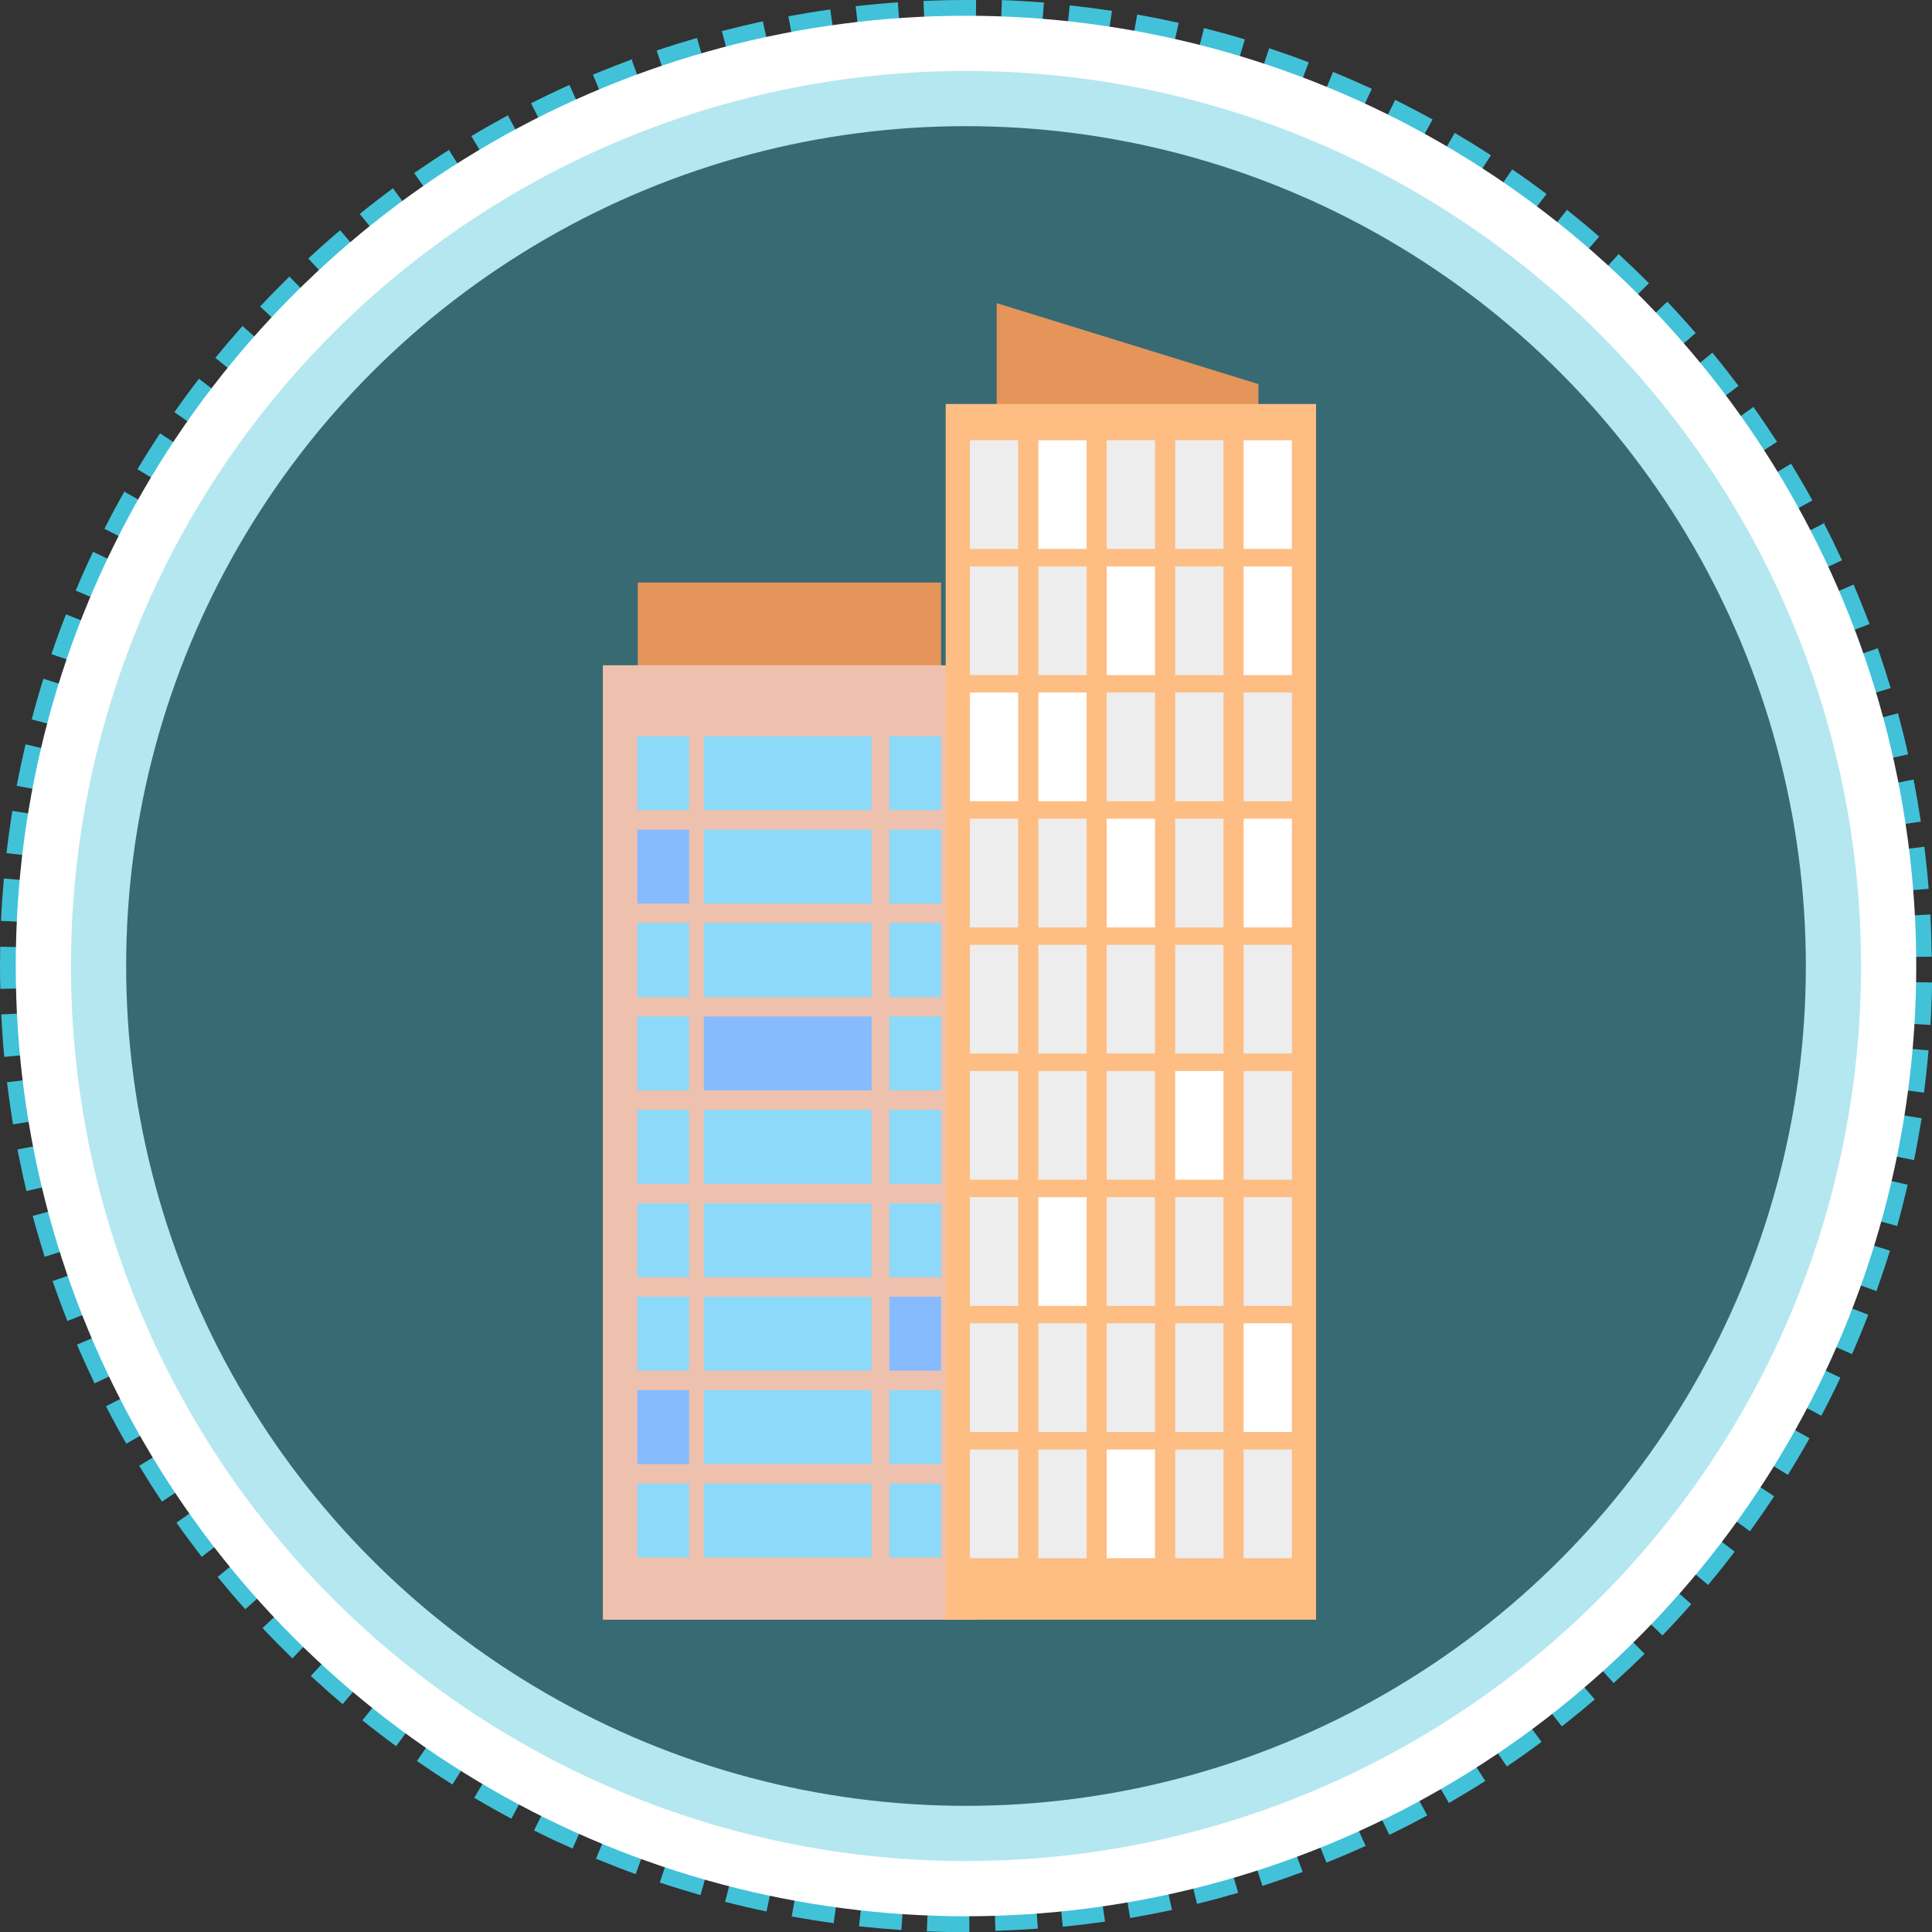 <?xml version="1.0" encoding="UTF-8"?>
<svg id="_圖層_2" data-name="圖層 2" xmlns="http://www.w3.org/2000/svg" width="264.42" height="264.43" viewBox="0 0 264.42 264.43">
  <rect x="0" y="0" width="264.42" height="264.43" fill="#333333" stroke="none"/>
  <g id="_圖層_8" data-name="圖層 8">
    <g id="Competitive_discussions2">
      <g>
        <path d="m132.21,0c-1.93,0-3.89.04-5.82.13l.42,9.7c1.45-.06,2.9-.1,4.36-.11h0s.03,0,.05,0h0c.06,0,.13,0,.19,0h0s.03,0,.04,0h.01s.03,0,.04,0h0s.03,0,.05,0h0s.07,0,.1,0h0s.03,0,.04,0h.01s.02,0,.04,0h.05s0,0,.02,0h.04s.06,0,.1,0h.06s.02,0,.03,0h.16V0h0Zm-9.3.32c-1.93.13-3.88.31-5.8.53l1.1,9.65c.21-.02.42-.05.62-.07,0,0,0,0,0,0,.01,0,.02,0,.04,0,0,0,.01,0,.02,0,.01,0,.02,0,.03,0,.01,0,.03,0,.04,0h0s.03,0,.04,0h0s.03,0,.04,0h0s.03,0,.05,0h0c1.48-.16,2.98-.29,4.47-.39l-.67-9.69h0Zm-9.26.97c-1.92.27-3.85.59-5.75.94l1.78,9.55c.41-.08.82-.15,1.23-.22h0s.03,0,.04,0c0,0,0,0,0,0,.01,0,.03,0,.04,0,.01,0,.03,0,.04,0,0,0,0,0,0,0,1.31-.23,2.63-.44,3.96-.62l-1.35-9.62h0Zm-9.18,1.62c-1.89.4-3.8.86-5.67,1.34l2.45,9.4c.47-.12.94-.24,1.41-.36h0s.03,0,.04-.01h0s.03,0,.04-.01h0s.03,0,.04-.01c0,0,0,0,0,0,.02,0,.03,0,.04-.01,0,0,0,0,.01,0h.03s.02-.01.02-.01c0,0,.01,0,.02,0,.01,0,.02,0,.03,0,0,0,0,0,.01,0,.01,0,.02,0,.03,0,0,0,0,0,0,0,.01,0,.02,0,.04,0,0,0,0,0,0,0,.92-.23,1.85-.44,2.78-.64,0,0,.01,0,.02,0h.02s.01,0,.02-.01c0,0,.01,0,.02,0,0,0,.02,0,.03,0,0,0,0,0,.01,0,.01,0,.02,0,.04,0h0s.03,0,.04-.01h0c.15-.03.31-.07.46-.1l-2.03-9.5h0Zm-9.04,2.27c-1.86.54-3.73,1.12-5.56,1.74l3.11,9.2s.08-.03.12-.04h0s.05-.02.07-.03c0,0,.01,0,.02,0,.01,0,.02,0,.04-.01.02,0,.04-.01.05-.02,0,0,.02,0,.03,0,.02,0,.04-.01.06-.02,0,0,.01,0,.02,0,.02,0,.04-.01.06-.02,0,0,0,0,0,0,.02,0,.05-.02.07-.02,0,0,0,0,0,0,.03,0,.05-.02.08-.03h0c1.14-.38,2.29-.74,3.45-1.09,0,0,0,0,0,0,.03,0,.05-.01.07-.02,0,0,0,0,.01,0,.02,0,.04-.01.07-.02,0,0,.01,0,.02,0,.02,0,.03,0,.05-.01.02,0,.03,0,.05-.01.01,0,.02,0,.03,0,.25-.07.5-.15.75-.22l-2.7-9.33h0Zm-8.86,2.91c-1.81.67-3.64,1.39-5.42,2.13l3.75,8.96s.05-.02.08-.03h0c.1-.04.21-.09.31-.13,0,0,0,0,0,0,.02,0,.05-.02.07-.03,0,0,0,0,0,0,.03-.01.04-.02.07-.03h0s.05-.02.07-.03c0,0,0,0,0,0,.02,0,.05-.02.07-.03,0,0,0,0,0,0,.02,0,.05-.02.07-.03,0,0,0,0,.01,0,.02,0,.04-.02.07-.03,0,0,0,0,.01,0,.02,0,.04-.02.06-.03,0,0,.01,0,.02,0,.02,0,.05-.02.07-.03,0,0,0,0,0,0,.02,0,.04-.02.06-.03,0,0,0,0,.01,0,.02,0,.04-.02.06-.03h.02s.04-.02.06-.03c0,0,.01,0,.02,0,.02,0,.04-.02.06-.02,0,0,.01,0,.02,0,.02,0,.04-.01.06-.02,0,0,.01,0,.02,0,.01,0,.04-.02.05-.02,0,0,.01,0,.02,0,.02,0,.04-.01.06-.02,0,0,.02,0,.02,0,.02,0,.04-.02.06-.02,0,0,.02,0,.02,0,.02,0,.04-.02.06-.02,0,0,.02,0,.02,0,.02,0,.04-.01.05-.02h.02s.03-.02.05-.03c.01,0,.02,0,.03-.01.01,0,.03-.01.05-.02,0,0,.02,0,.03-.01.02,0,.04-.01.06-.02,0,0,.02,0,.03-.01.02,0,.04-.02.06-.02,0,0,.02,0,.02,0,.01,0,.04-.02.05-.02,0,0,.02,0,.03-.01.02,0,.03-.01.05-.02,0,0,.02,0,.02-.01.02,0,.03-.01.05-.02,0,0,.02,0,.02,0,.02,0,.04-.02.06-.02,0,0,.01,0,.02,0,.02,0,.04-.01.06-.02,0,0,.02,0,.02,0,.02,0,.04-.02.06-.02h.02s.03-.02.05-.03c0,0,.02,0,.02,0,.02,0,.04-.02.06-.02,0,0,.01,0,.02,0,.02,0,.04-.02.06-.02,0,0,.01,0,.02,0,.02,0,.04-.02.06-.02,0,0,.01,0,.02,0,.02,0,.04-.02.06-.03,0,0,0,0,.01,0,.02,0,.04-.02.07-.03,0,0,0,0,0,0,.03-.01.04-.02.07-.03,0,0,0,0,.01,0,.02,0,.05-.02.07-.03,0,0,0,0,.01,0,.02,0,.05-.02.07-.03,0,0,0,0,.01,0,.03,0,.05-.02.07-.03,0,0,0,0,0,0,.08-.03.16-.06.23-.09h0c.47-.18.95-.36,1.42-.53l-3.35-9.12h0Zm-8.63,3.53c-1.76.79-3.53,1.64-5.26,2.51l4.38,8.67c.51-.26,1.02-.51,1.54-.76h0s.05-.03.08-.04h0s.05-.03.08-.04h0c.1-.05.19-.09.29-.14h0c.95-.46,1.91-.9,2.87-1.34l-3.99-8.86h0Zm-8.36,4.13c-1.7.92-3.41,1.88-5.07,2.88l4.98,8.34c.59-.35,1.18-.7,1.77-1.04,0,0,0,0,.01,0,.02-.01.04-.02.06-.04,0,0,0,0,.02,0,.02-.01.04-.02.06-.03,0,0,.02,0,.02-.01.01,0,.02-.01.03-.02.01,0,.03-.02.04-.02.01,0,.02-.01.03-.02.02,0,.03-.02.05-.03,0,0,.02-.01.03-.02.01,0,.03-.02.04-.02.01,0,.02-.01.03-.02.01,0,.03-.02.05-.03,0,0,.01,0,.02-.01.02-.01.03-.02.05-.03,0,0,.01,0,.02-.01.02,0,.04-.02.06-.03,0,0,0,0,.01,0,.02-.01.04-.02.06-.03,0,0,0,0,.01,0,.02-.01.04-.02.06-.04,0,0,0,0,0,0,.07-.04.14-.08.22-.12,0,0,0,0,0,0,.02-.01.05-.03.07-.04,0,0,0,0,0,0,.29-.16.59-.33.88-.49t0,0s.05-.03.07-.04c0,0,0,0,0,0,.05-.03.1-.05.14-.08,0,0,0,0,0,0,.02-.01.04-.02.06-.03,0,0,0,0,.01,0,.02-.01.04-.02.06-.03,0,0,.02,0,.02-.01.02,0,.04-.02.05-.03,0,0,.02,0,.03-.01.01,0,.02-.01.04-.02.01,0,.03-.02.04-.02,0,0,.02-.01.03-.01.02-.01.04-.02.06-.03,0,0,0,0,.01,0,.11-.06.22-.12.33-.18l-4.61-8.55h0Zm-8.04,4.71c-1.63,1.03-3.26,2.12-4.85,3.22l5.55,7.97c.12-.09.24-.17.37-.25,0,0,.01,0,.02-.01.02-.01.03-.02.05-.03,0,0,.02-.01.03-.02.01-.01.03-.02.04-.03,0,0,.02-.01.03-.02l.03-.02s.03-.02.04-.03c0,0,.02-.01.02-.02.02-.01.03-.02.05-.03,0,0,.01,0,.02-.01.02-.01.04-.03.05-.04,0,0,.01,0,.02-.01.02-.01.04-.03.06-.04,0,0,0,0,.01,0,.02-.01.04-.03.06-.04,0,0,0,0,0,0,.02-.02.04-.03.06-.04,0,0,0,0,0,0,.02-.02.04-.03.06-.04,0,0,0,0,0,0,.02-.01.04-.03.06-.04,0,0,0,0,0,0,.02-.02.04-.03.06-.04,0,0,0,0,0,0,.12-.08.23-.16.35-.24h0c.11-.08.23-.16.35-.23,0,0,0,0,0,0,.02-.01.05-.03.07-.05,0,0,0,0,0,0,.09-.06.18-.12.28-.18,0,0,0,0,0,0,.02-.01.04-.03.06-.04,0,0,0,0,0,0,.02-.01.04-.03.06-.04,0,0,0,0,0,0,.02-.01.04-.03.06-.04,0,0,0,0,0,0,.02-.01.04-.03.07-.04h0s.04-.03.06-.04c0,0,0,0,0,0,.02-.01.04-.03.06-.04,0,0,0,0,.01,0,.02-.01.04-.03.06-.04,0,0,0,0,.01,0,.02-.01.04-.02.06-.04,0,0,.01,0,.02-.01.02-.01.04-.03.05-.04,0,0,.01,0,.02-.01.02-.01.03-.02.05-.03,0,0,.02-.01.03-.02.02-.01.03-.02.04-.03,0,0,.01,0,.02-.01l.05-.03s.02-.01.03-.02c.02-.01.03-.02.05-.03,0,0,.02-.01.03-.02.02-.01.03-.02.04-.03.01,0,.02-.01.03-.02,0,0,.02-.01.03-.02.02-.01.03-.02.05-.03,0,0,.02-.01.02-.01.02-.01.04-.02.06-.04,0,0,0,0,.02-.01.02-.01.04-.03.06-.04,0,0,0,0,0,0,.34-.22.68-.44,1.02-.65l-5.2-8.21h0Zm-7.69,5.26c-1.56,1.15-3.11,2.34-4.61,3.56l6.1,7.56c.24-.19.48-.39.72-.58,0,0,0,0,0,0,.02-.02.04-.03.06-.05,0,0,0,0,0,0,.02-.01.04-.03.06-.05,0,0,0,0,0,0,.02-.01.04-.03.06-.05,0,0,0,0,.01,0,.02-.01.04-.03.05-.04,0,0,0,0,.01,0,.01-.01.03-.03.05-.04,0,0,.01,0,.02-.01.02-.01.03-.03.05-.04,0,0,.01,0,.02-.01.01-.01.03-.03.05-.04,0,0,.01-.01.02-.02.02-.01.03-.02.05-.04,0,0,.01-.01.02-.02.01-.01.03-.02.04-.04,0,0,.02-.01.03-.02,0,0,.03-.02.03-.03.01,0,.02-.02.03-.03,0,0,.02-.02.03-.02.01-.01.03-.02.04-.03,0,0,.02-.02.03-.02.01,0,.02-.02.03-.02.01,0,.02-.02.04-.03.01,0,.02-.02.03-.03,0,0,.02-.01.02-.02.02-.01.03-.02.05-.04,0,0,.01,0,.02-.01.02-.01.04-.03.05-.04,0,0,0,0,.02-.01.02-.01.04-.03.06-.04,0,0,0,0,.01-.01.02-.02.04-.03.06-.05h0c.46-.36.92-.71,1.39-1.06h0s.05-.04.07-.05h0s.04-.04.06-.05c0,0,0,0,0,0,.02-.02.04-.03.06-.05,0,0,0,0,.01,0,.02-.01.04-.03.06-.04,0,0,.01,0,.02-.01.01,0,.02-.02.03-.03,0,0,0,0,.02-.01.02-.01.04-.03.06-.04,0,0,.01-.01.02-.01.02-.01.03-.02.05-.04,0,0,.01,0,.02-.02.01-.01.03-.02.04-.03,0,0,.02-.02.03-.02.01,0,.02-.02.03-.02.01,0,.03-.02.04-.03,0,0,.02-.01.02-.02.02-.01.03-.02.05-.03,0,0,.02-.01.02-.02.02-.01.03-.02.05-.04,0,0,.01,0,.02-.01.02-.01.04-.03.05-.04,0,0,0,0,.01,0,.02-.01.04-.03.06-.04,0,0,0,0,0,0,.02-.02.04-.03.06-.04,0,0,0,0,0,0l-5.76-7.82h0Zm-7.3,5.79c-1.47,1.25-2.93,2.55-4.35,3.87l6.61,7.11c1.32-1.23,2.66-2.42,4.03-3.59l-6.3-7.4h0Zm-6.88,6.28c-1.38,1.35-2.75,2.75-4.07,4.16l7.1,6.63c.46-.49.92-.98,1.39-1.47,0,0,0,0,0,0,.02-.02.04-.04.05-.06,0,0,0,0,0,0,.02-.02.03-.04.05-.05,0,0,0,0,0,0,.02-.02.04-.04.05-.05,0,0,0,0,0,0,.02-.02.03-.03.05-.05,0,0,0,0,0-.01.01-.01.03-.03.04-.05,0,0,0,0,.01-.01.01-.01.03-.03.04-.05,0,0,.01-.01.02-.02.01-.01.03-.03.04-.04,0,0,.01-.01.02-.02.01-.01.03-.03.04-.04,0,0,.01-.01.02-.02.01-.01.03-.03.04-.04,0,0,.02-.02.02-.03s.02-.02.03-.03l.03-.03s.02-.02.02-.03c.01-.01.02-.03.04-.04,0,0,.01-.01.02-.02.01-.01.03-.03.04-.04,0,0,.01-.01.02-.02.01-.01.02-.02.03-.03,0,0,0,0,0,0,.02-.02.04-.04.06-.06,0,0,0,0,0,0l.05-.05s0,0,0,0c.02-.02.04-.04.06-.06h0c.46-.48.93-.94,1.4-1.4l-6.8-6.94h0Zm-6.42,6.75c-1.28,1.45-2.55,2.94-3.77,4.44l7.54,6.12c.47-.58.94-1.15,1.42-1.71h0s.04-.05.06-.07c0,0,0,0,0,0,.02-.02.03-.04.05-.06,0,0,0,0,0-.01.02-.02.03-.04.05-.05,0,0,0,0,.01-.01.02-.02.03-.04.05-.06,0,0,0,0,0-.01.03-.03.06-.07.09-.1,0,0,0-.01.01-.01.01-.02.03-.04.04-.05,0,0,.01-.01.02-.02.01-.02.03-.03.04-.05,0,0,.01-.01.02-.02.01-.02.03-.03.04-.05,0,0,0-.01.02-.02.01-.01.02-.03.03-.04,0-.01.02-.02.03-.03,0,0,.02-.02.02-.03,0-.01.02-.03.03-.04l.02-.03s.02-.02.03-.04c0-.01.02-.02.03-.03,0,0,.02-.02.02-.03.01-.01.02-.03.03-.04.01-.01.02-.02.02-.03,0-.01.02-.02.03-.03,0-.01.02-.02.03-.03,0,0,.01-.02.02-.02.01-.01.02-.03.04-.04,0,0,.01-.01.02-.02.01-.01.02-.03.04-.04,0,0,.01-.01.02-.02.01-.01.03-.03.04-.04,0,0,.01-.01.02-.02.01-.01.02-.03.03-.04,0,0,.01-.02.02-.02,0-.01.03-.03.04-.04,0,0,0,0,.01-.01.02-.02.03-.03.04-.05,0,0,.01-.01.02-.02.01-.01.03-.03.04-.05,0,0,.01-.01.02-.02.02-.02.03-.03.04-.05,0,0,.01-.01.02-.02.01-.01.03-.03.04-.05,0,0,0,0,.01-.01.02-.02.03-.03.04-.05,0,0,0,0,.01-.01.02-.02.02-.03.04-.05,0,0,0,0,.01-.01.02-.02.03-.03.04-.05,0,0,0,0,.01-.01.02-.02.03-.03.04-.05,0,0,0,0,.01-.01.02-.02.03-.03.05-.05,0,0,0,0,.01-.01.02-.02.03-.03.05-.05,0,0,0,0,0-.01.02-.02.03-.04.05-.05,0,0,0,0,0,0,.02-.02.03-.04.05-.06,0,0,0,0,0,0,.02-.02.04-.04.05-.06,0,0,0,0,0,0,.02-.02.03-.04.05-.06,0,0,0,0,0,0,.02-.02.03-.04.05-.06,0,0,0,0,0,0,.02-.02.03-.04.05-.06,0,0,0,0,0,0,.02-.02.03-.04.05-.06t0,0l-7.27-6.44h0Zm-5.93,7.18c-1.18,1.53-2.34,3.11-3.45,4.69l7.95,5.58c.52-.74,1.04-1.47,1.57-2.19,0,0,0,0,0,0,.02-.02.03-.04.05-.06,0,0,0,0,0,0,.02-.02.03-.04.05-.06,0,0,0,0,0,0,.02-.02.03-.04.05-.06,0,0,0,0,0,0,.03-.04.06-.09.1-.13,0,0,0,0,0,0,.02-.02.03-.04.04-.06,0,0,0,0,0-.01.01-.02.03-.04.04-.06,0,0,0,0,0-.01.02-.02.03-.03.04-.06,0,0,0,0,0-.01.01-.02.03-.04.04-.06,0,0,0,0,0,0,.01-.02.03-.03.04-.05,0,0,0,0,0-.01.01-.02.03-.04.04-.05,0,0,0,0,.01-.01.01-.02.03-.04.04-.05,0,0,0-.01.01-.02.01-.02.03-.03.04-.05,0,0,0-.01.01-.02.01-.02.03-.04.04-.05,0,0,0-.01.01-.02.01-.02.02-.03.04-.05,0,0,0-.01.01-.02,0-.01.02-.03.03-.04,0,0,.01-.02.02-.02.01-.02.02-.03.03-.04,0,0,0-.01.01-.02.01-.02.03-.03.04-.05,0,0,.01-.01.02-.02.01-.02.02-.03.04-.05,0,0,.01-.01.02-.02.01-.02.02-.03.04-.05,0,0,.01-.01.02-.02.01-.02.02-.03.03-.04,0,0,.01-.01.02-.02,0-.01.02-.03.03-.04,0,0,.01-.01.02-.02.01-.02.02-.03.03-.04,0,0,.01-.01.02-.02.01-.02.03-.03.04-.05,0,0,.01-.01.02-.02.01-.02.02-.03.04-.05,0,0,0-.01.01-.02.01-.02.03-.04.04-.05,0,0,0,0,.01-.01.01-.02.03-.04.04-.05,0,0,0,0,0-.01.01-.02.03-.03.04-.05,0,0,0,0,0,0,.01-.02.03-.04.04-.06,0,0,0,0,0-.01.02-.02.03-.04.04-.06,0,0,0,0,0,0,.01-.02.03-.04.05-.06,0,0,0,0,0,0,.02-.02.03-.04.05-.06,0,0,0,0,0,0l-7.7-5.92h0Zm-5.41,7.58c-1.07,1.61-2.11,3.27-3.11,4.92l8.33,5c.82-1.37,1.68-2.73,2.55-4.07h0s.03-.04.04-.06c0,0,0-.01.01-.02.01-.02.02-.04.03-.05,0,0,.01-.02.02-.02,0-.01.02-.03.03-.05,0-.01.01-.02.02-.03,0,0,0-.01.01-.02.01-.02.03-.04.04-.06h0c.04-.06.08-.12.12-.18l-8.1-5.36h0Zm-4.87,7.94c-.95,1.68-1.88,3.41-2.75,5.13l8.66,4.4s.04-.08.06-.11h0s.02-.05.03-.07c0,0,0-.01,0-.02,0-.02.02-.03.02-.05,0-.01.01-.02.02-.03,0-.01.01-.02.02-.03,0-.02.02-.03.02-.05,0,0,0-.02.01-.03,0-.01.02-.03.02-.04l.02-.03s.02-.03.02-.04c0,0,0-.02.01-.03,0-.02.02-.03.03-.05,0,0,0-.01.01-.02,0-.02.02-.04.03-.06,0,0,0-.01,0-.02.01-.02.02-.04.03-.06,0,0,0-.01,0-.02,0-.02.02-.04.03-.06,0,0,0,0,0-.01.01-.02.02-.04.03-.06,0,0,0,0,0-.01.01-.02.02-.04.03-.06,0,0,0,0,0-.01.01-.02.02-.04.03-.06,0,0,0-.01,0-.02.01-.02.02-.04.03-.06v-.02s.03-.04.04-.06c0,0,0-.01,0-.02.01-.02.02-.04.03-.06,0,0,0-.01,0-.01,0-.02.02-.04.03-.06,0,0,0-.01,0-.02,0-.02.02-.04.03-.05v-.02s.03-.04.04-.06c0,0,0-.01.01-.02.01-.02.02-.03.03-.06,0,0,0-.01.01-.02,0-.02.02-.04.03-.06,0,0,0-.01.01-.02,0-.02.02-.03.02-.05,0-.01.01-.02.02-.03,0-.01.01-.03.02-.04,0-.01.01-.02.02-.04,0-.01.01-.02.02-.04l.02-.03s.02-.03.02-.05c0-.01.01-.02.02-.03,0-.01.02-.03.02-.05,0-.01.01-.02.02-.03,0-.01,0-.01.01-.02,0-.02.02-.04.03-.06,0,0,0-.01.01-.02l.03-.06s0-.01,0-.02c.01-.02.02-.04.03-.06,0,0,0-.01,0-.01.29-.54.58-1.08.88-1.62h0c.04-.07.07-.14.11-.2,0-.01,0-.02.02-.03,0-.02.02-.03.03-.04,0-.01.02-.03.02-.04,0,0,.01-.02.02-.03,0-.02.02-.03.03-.05,0,0,0-.01.01-.02.01-.02.02-.04.03-.06,0,0,0,0,0-.01.01-.02.02-.04.04-.06,0,0,0,0,0,0,.05-.1.11-.19.16-.29l-8.46-4.78h0Zm-4.3,8.27c-.83,1.75-1.63,3.53-2.38,5.32l8.95,3.78c.06-.15.13-.31.2-.47h0c.04-.1.09-.21.13-.31h0s.02-.05.03-.08c0,0,0,0,0,0,.04-.1.09-.2.13-.31,0,0,0,0,0,0,.01-.02.02-.05.03-.07,0,0,0,0,0,0,.54-1.24,1.1-2.46,1.68-3.68l-8.77-4.17h0Zm-3.7,8.55c-.71,1.8-1.38,3.64-2,5.47l9.19,3.13v-.03s.02-.02.02-.03c0-.01,0-.02.01-.03,0-.02.01-.03.02-.05,0-.01,0-.02.01-.03,0-.02.01-.04.02-.06,0,0,0-.02,0-.02,0-.02.01-.04.02-.05,0,0,0-.02,0-.02,0-.02.01-.03.02-.06,0,0,0-.01,0-.01,0-.02.02-.04.02-.07,0,0,0,0,0-.01,0-.02.02-.05.02-.07,0,0,0,0,0-.01,0-.02.02-.05.02-.07,0,0,0,0,0-.01,0-.02.02-.05.02-.07,0,0,0,0,0,0,0-.03.02-.05.03-.08h0s.02-.05.03-.08c0,0,0,0,0,0,0-.03.02-.05.03-.08,0,0,0,0,0,0,.04-.11.07-.21.11-.32h0s.02-.05.03-.08t0,0c.44-1.24.9-2.49,1.38-3.71l-9.05-3.54h0Zm-3.09,8.8c-.58,1.85-1.12,3.73-1.61,5.6l9.39,2.47c.18-.69.37-1.38.56-2.06,0,0,0,0,0-.01,0-.02.01-.05.02-.07,0,0,0-.01,0-.02,0-.02.01-.04.02-.06,0-.01,0-.02,0-.03,0-.01,0-.03.01-.04,0-.02,0-.03.01-.05,0-.01,0-.02.01-.03,0-.02,0-.03.01-.05,0-.01,0-.02,0-.03,0-.02,0-.03.01-.04,0-.01,0-.02,0-.03,0-.02,0-.03.01-.05,0,0,0-.01,0-.02,0-.02.01-.04.02-.06,0,0,0-.01,0-.02,0-.02.01-.04.02-.07,0,0,0-.01,0-.01,0-.02.01-.05.02-.07,0,0,0,0,0,0,.02-.08.05-.16.07-.24h0c.21-.7.42-1.4.63-2.1l-9.27-2.89h0Zm-2.45,8.99c-.44,1.88-.85,3.8-1.21,5.7l9.55,1.8c.17-.89.34-1.76.53-2.65,0,0,0,0,0,0,0-.01,0-.02,0-.03,0,0,0,0,0-.01,0,0,0-.02,0-.03,0,0,0-.01,0-.02,0,0,0-.01,0-.02v-.03s0,0,0-.01c0-.01,0-.03,0-.04h0c.17-.82.35-1.63.54-2.43l-9.46-2.22h0Zm-1.81,9.14c-.31,1.91-.58,3.85-.8,5.77l9.65,1.12c.21-1.79.46-3.58.74-5.35l-9.59-1.55h0Zm-1.16,9.24c-.17,1.92-.31,3.88-.39,5.81l9.7.45c.07-1.43.16-2.86.27-4.28h0c0-.07.01-.13.02-.19h0s0-.03,0-.05h0s0-.03,0-.05h0c0-.07.01-.13.02-.2h0s0-.03,0-.05h0s0-.03,0-.05h0s0-.04,0-.05h0c0-.08.01-.16.02-.24h0c0-.08.01-.15.02-.23l-9.67-.87h0ZM.03,129.53c-.02.89-.03,1.79-.03,2.68,0,1.04.01,2.1.04,3.13l9.71-.23h0c-.02-.7-.03-1.4-.03-2.09,0,0,0,0,0,0v-.04h0s0-.03,0-.04h0c0-.08,0-.15,0-.22h0v-.05s0-.02,0-.03v-.16s0-.01,0-.02v-.18h0v-.06h0v-.15h0v-.09s0-.04,0-.06v-.09s0-.04,0-.06v-.07s0-.02,0-.04v-.07s0-.04,0-.05v-.04s0-.03,0-.03v-.03s0-.04,0-.05v-.04s0-.02,0-.03c0-.02,0-.04,0-.06v-.02s0-.03,0-.04v-.02s0-.05,0-.07c0,0,0-.01,0-.02,0-.01,0-.03,0-.04v-.02s0-.05,0-.07c0,0,0-.02,0-.03,0-.02,0-.03,0-.05,0-.01,0-.03,0-.04s0-.02,0-.03v-.03s0-.02,0-.04c0-.02,0-.03,0-.05v-.02s0-.04,0-.06h0s0-.05,0-.07h0c0-.27,0-.53.01-.78l-9.71-.19H.03Zm9.84,8.83l-9.7.48c.1,1.93.23,3.89.41,5.81l9.67-.9c-.17-1.78-.29-3.58-.38-5.38h0Zm.73,8.6l-9.64,1.16c.23,1.92.51,3.86.82,5.77l9.58-1.58c-.28-1.68-.52-3.36-.73-5.06,0,0,0,0,0,0,0-.01,0-.02,0-.04,0,0,0,0,0-.01,0-.01,0-.02,0-.03,0,0,0,0,0-.02,0,0,0-.02,0-.03,0,0,0-.01,0-.02,0,0,0-.01,0-.02,0-.04,0-.08-.01-.11h0Zm1.33,8.53l-9.54,1.83c.37,1.9.78,3.82,1.23,5.7l9.45-2.26c-.12-.49-.23-.98-.34-1.47h0s0-.03,0-.04c0,0,0,0,0-.01,0,0,0-.02,0-.03,0,0,0,0,0-.01,0,0,0-.02,0-.03,0,0,0-.01,0-.02,0,0,0-.02,0-.02,0,0,0-.02,0-.03,0,0,0-.01,0-.02,0-.01,0-.03,0-.04h0s0-.03-.01-.05h0s0-.03,0-.04h0s0-.03,0-.05h0s0-.03,0-.05h0c-.16-.72-.31-1.43-.45-2.15h0s0-.03,0-.05h0s0-.03,0-.05h0s-.02-.1-.03-.14h0s0-.03,0-.04c0,0,0-.02,0-.02,0,0,0-.02,0-.02,0,0,0-.02,0-.02,0,0,0-.01,0-.02,0,0,0-.02,0-.03,0,0,0-.01,0-.02,0,0,0-.02,0-.03,0,0,0,0,0-.01,0-.01,0-.02,0-.03,0,0,0,0,0,0-.05-.25-.1-.49-.15-.75h0Zm1.93,8.41l-9.38,2.51c.5,1.87,1.05,3.75,1.63,5.6l9.26-2.92s0,0,0,0c0-.02-.01-.04-.02-.06,0,0,0,0,0-.01,0-.02-.01-.04-.02-.06,0,0,0-.02,0-.03,0-.02-.01-.04-.02-.05,0-.01,0-.02,0-.03,0-.01,0-.02-.01-.04l-.02-.05s0-.02,0-.02c0-.02-.01-.04-.02-.06,0,0,0-.01,0-.02,0-.03-.02-.05-.02-.08h0c-.48-1.54-.92-3.09-1.34-4.65h0Zm2.52,8.26l-9.18,3.17c.63,1.83,1.31,3.67,2.02,5.47l9.03-3.57c-.33-.83-.65-1.67-.96-2.52,0,0,0,0,0,0,0-.03-.02-.05-.03-.08,0,0,0,0,0,0-.03-.08-.06-.16-.09-.24,0,0,0,0,0,0,0-.03-.02-.05-.03-.08,0,0,0,0,0,0,0-.03-.02-.05-.03-.07,0,0,0,0,0,0,0-.03-.02-.05-.03-.07,0,0,0,0,0,0,0-.03-.02-.04-.03-.07,0,0,0,0,0,0,0-.02-.02-.05-.02-.07,0,0,0,0,0-.01,0-.02-.02-.05-.02-.07,0,0,0-.01,0-.02,0-.02-.01-.04-.02-.06,0,0,0-.01,0-.02,0-.02-.02-.04-.02-.06,0,0,0-.02,0-.02,0-.01-.01-.03-.02-.05,0-.01,0-.02-.01-.03,0-.01-.01-.03-.02-.04,0-.01,0-.02-.01-.04,0-.01,0-.03-.02-.04,0-.01,0-.02-.01-.04,0,0,0-.02,0-.02,0-.02-.02-.04-.02-.06,0,0,0,0,0,0,0-.03-.02-.05-.03-.08h0c-.14-.39-.27-.78-.41-1.16h0Zm3.1,8.06l-8.94,3.81c.76,1.78,1.57,3.56,2.4,5.31l8.76-4.2c-.57-1.18-1.11-2.37-1.64-3.57h0s-.02-.06-.04-.09h0s-.01-.03-.02-.04c0,0,0,0,0,0-.01-.02-.02-.05-.03-.07,0-.01,0-.02-.02-.04,0-.01-.01-.03-.02-.04,0-.02-.01-.03-.02-.05v-.03s-.03-.03-.03-.05c0,0,0-.01,0-.02,0-.02-.02-.04-.03-.06,0,0,0,0,0-.01,0-.02-.02-.05-.03-.07,0,0,0,0,0,0-.11-.26-.22-.52-.33-.77h0Zm3.67,7.82l-8.64,4.43c.88,1.72,1.81,3.44,2.77,5.12l8.44-4.81c-.06-.1-.11-.19-.16-.29,0,0,0,0,0,0-.01-.02-.02-.04-.04-.07,0,0,0,0,0,0-.01-.02-.02-.04-.04-.06,0,0,0,0,0-.01-.01-.02-.02-.04-.03-.06,0,0,0-.01,0-.02,0-.02-.02-.03-.03-.05,0,0,0-.02-.01-.02,0-.02-.02-.03-.03-.05,0,0-.01-.02-.02-.03,0-.01-.02-.03-.03-.05,0-.01-.01-.02-.02-.03,0-.02-.01-.03-.02-.04,0-.01-.01-.02-.02-.03,0-.01-.01-.02-.02-.03,0-.02-.02-.03-.03-.05,0,0-.01-.02-.01-.03-.01-.02-.02-.04-.03-.05,0-.01,0-.01-.01-.02-.01-.02-.02-.04-.04-.06,0,0,0,0,0-.01-.02-.04-.04-.08-.06-.12,0,0,0-.01,0-.02-.01-.02-.02-.04-.03-.06,0,0,0,0,0-.02-.01-.02-.02-.04-.03-.06,0,0,0-.01-.01-.02-.01-.02-.02-.04-.03-.06,0,0,0-.01-.01-.02l-.03-.05s-.01-.02-.02-.03l-.02-.03s-.02-.03-.02-.04c0-.01-.01-.02-.02-.04,0-.01-.01-.02-.02-.03,0-.02-.02-.03-.03-.05,0-.01,0-.02-.02-.03,0-.01-.02-.03-.02-.04,0-.01-.01-.03-.02-.04,0,0,0-.02-.01-.03,0-.02-.02-.03-.03-.05v-.02s-.03-.03-.04-.05v-.02s-.03-.04-.04-.06c0,0,0-.01,0-.02-.01-.02-.02-.04-.03-.06,0,0,0,0,0,0-.01-.02-.02-.05-.04-.07,0,0,0,0,0,0-.01-.02-.03-.05-.04-.07,0,0,0,0,0,0-.01-.02-.02-.04-.04-.07,0,0,0,0,0,0-.43-.79-.85-1.58-1.26-2.39h0Zm4.21,7.54l-8.31,5.03c1,1.65,2.05,3.31,3.12,4.91l8.08-5.39c-.23-.35-.47-.7-.7-1.05,0,0,0,0,0,0-.01-.02-.03-.04-.04-.07,0,0,0,0,0,0-.01-.02-.03-.04-.04-.07,0,0,0,0,0,0-.01-.02-.03-.04-.04-.07,0,0,0,0,0,0-.01-.02-.03-.04-.04-.07,0,0,0,0,0,0-.01-.02-.03-.04-.04-.06,0,0,0,0,0-.01-.01-.02-.03-.04-.04-.06,0,0,0-.01-.01-.02-.01-.02-.02-.03-.03-.05,0,0,0-.01-.01-.02-.01-.02-.02-.04-.03-.05,0,0,0-.01-.01-.02-.01-.02-.02-.02-.03-.04,0-.01-.01-.02-.02-.03,0-.01-.01-.02-.02-.04l-.02-.04s-.01-.02-.02-.03c0,0-.01-.02-.02-.03-.01-.02-.02-.03-.03-.04,0-.01-.01-.02-.02-.03,0-.01-.02-.03-.02-.04,0-.01-.02-.03-.02-.04,0,0,0-.01-.01-.02-.01-.02-.02-.04-.04-.06,0,0,0,0,0-.01l-.04-.06s0,0,0-.01l-.05-.07h0c-.39-.61-.77-1.22-1.15-1.84,0,0,0-.01-.01-.02-.01-.02-.02-.04-.03-.06,0-.01,0-.01-.02-.02,0-.02-.02-.03-.03-.05,0-.01-.01-.02-.02-.03,0-.01-.01-.02-.02-.04,0-.01-.02-.03-.02-.04,0,0,0-.01-.01-.02-.01-.02-.02-.04-.03-.05,0,0,0-.01-.01-.02-.01-.02-.02-.04-.04-.06,0,0,0,0,0-.01-.01-.02-.02-.04-.04-.06,0,0,0,0,0,0h0Zm4.73,7.22l-7.94,5.6c1.11,1.58,2.28,3.15,3.46,4.68l7.68-5.95s0,0,0,0c-.02-.02-.03-.04-.05-.06,0,0,0,0,0,0-.02-.02-.03-.04-.05-.06,0,0,0,0,0,0-.02-.02-.03-.04-.05-.06h0s-.07-.09-.1-.13c0,0,0,0,0,0-.02-.02-.03-.04-.05-.06,0,0,0,0,0,0-.01-.02-.03-.04-.04-.06,0,0,0,0,0,0-.02-.02-.03-.04-.04-.06,0,0,0,0-.01-.01-.01-.02-.03-.04-.04-.06h0s-.02-.04-.04-.06c0,0,0-.01-.01-.01-.01-.02-.03-.04-.04-.05,0,0,0,0-.01-.01-.01-.02-.03-.04-.04-.05,0,0-.01-.01-.02-.02-.01-.02-.02-.03-.04-.05l-.02-.02s-.02-.03-.04-.05c0,0-.01-.02-.02-.02,0-.01-.02-.03-.03-.04,0,0-.01-.02-.02-.03,0-.01-.02-.02-.03-.04,0-.01-.02-.02-.03-.03,0,0-.02-.02-.02-.03,0-.01-.02-.02-.02-.03,0-.01-.02-.02-.03-.04,0,0-.01-.02-.02-.03,0-.01-.02-.03-.03-.04,0,0-.01-.02-.02-.03-.01-.02-.02-.03-.03-.04,0,0-.01-.02-.02-.03,0,0-.01-.02-.02-.03-.01-.01-.02-.03-.03-.04,0,0-.01-.02-.02-.03-.01-.01-.02-.03-.03-.04,0,0-.01-.02-.02-.03l-.03-.04s-.01-.02-.02-.03c0-.01-.02-.02-.02-.03,0-.01-.02-.03-.03-.04,0-.01-.02-.02-.02-.03,0,0-.01-.01-.02-.02-.01-.02-.03-.03-.04-.05,0,0,0-.01-.01-.02-.01-.02-.03-.04-.04-.05,0,0,0,0-.01-.02l-.04-.06s0-.01-.01-.02c-.01-.02-.03-.04-.04-.06,0,0,0,0,0-.01-.04-.06-.09-.12-.13-.18,0,0,0,0,0,0-.02-.02-.03-.04-.05-.06,0,0,0,0,0-.01-.02-.02-.03-.04-.05-.06,0,0,0,0,0-.01-.02-.02-.03-.05-.05-.07h0s-.05-.08-.08-.11c0,0,0,0,0-.01-.01-.02-.03-.04-.04-.06,0,0,0-.01-.01-.01-.01-.02-.03-.04-.04-.06,0,0,0,0-.01-.01-.01-.02-.03-.04-.04-.06,0,0,0-.01-.01-.02-.01-.02-.02-.03-.04-.05,0,0,0-.01-.02-.02,0-.01-.02-.03-.03-.04,0,0-.02-.02-.02-.03l-.02-.03s-.01-.02-.02-.03c-.01-.02-.02-.03-.03-.05l-.02-.02s-.02-.03-.03-.05c0,0-.01-.02-.02-.03,0-.01-.02-.03-.03-.04,0,0-.02-.02-.02-.03,0-.01-.02-.02-.02-.03,0-.01-.02-.02-.03-.04,0,0-.01-.02-.02-.03,0-.01-.02-.03-.03-.04,0,0-.01-.02-.02-.02-.01-.02-.02-.03-.03-.05,0,0-.01-.01-.02-.02-.01-.02-.02-.03-.03-.05,0,0,0-.01-.02-.02,0-.01-.02-.03-.03-.04,0,0-.01-.01-.02-.02-.01-.02-.02-.03-.04-.05,0,0,0-.01-.01-.02-.01-.02-.03-.04-.04-.06,0,0,0,0-.01-.01-.01-.02-.03-.04-.04-.06,0,0,0,0,0-.01-.02-.02-.03-.04-.04-.06,0,0,0,0,0,0-.13-.18-.26-.36-.39-.54h0Zm5.22,6.87l-7.52,6.15c1.22,1.5,2.49,2.99,3.78,4.43l7.25-6.47c-1.2-1.34-2.37-2.71-3.5-4.1h0Zm5.69,6.49l-7.07,6.66c1.32,1.41,2.7,2.8,4.08,4.15l6.78-6.96s0,0,0,0c-.01-.01-.03-.03-.04-.04,0,0-.01-.01-.02-.02-.01-.01-.03-.03-.04-.04,0,0-.01-.01-.02-.02-.01-.01-.03-.03-.04-.04,0,0-.02-.01-.02-.02,0,0-.02-.02-.03-.03-.01-.01-.02-.02-.04-.04,0,0-.02-.02-.02-.02-.01-.01-.03-.02-.04-.04,0,0-.02-.01-.02-.02-.01-.01-.03-.03-.04-.04,0,0-.02-.02-.02-.02-.01-.01-.03-.03-.04-.04,0,0-.02-.02-.02-.02,0-.01-.02-.02-.03-.03,0,0-.01-.01-.02-.02-.02-.02-.03-.03-.05-.05l-.02-.02-.05-.05s-.01-.01-.02-.02c-.02-.02-.03-.03-.05-.05,0,0,0,0-.02-.01-.02-.02-.03-.03-.05-.05,0,0,0,0-.01-.01-.02-.02-.04-.03-.05-.05,0,0,0,0,0,0-.01-.01-.02-.02-.03-.03,0,0,0,0-.01-.01-.02-.02-.03-.03-.05-.05,0,0-.01-.01-.01-.01-.02-.02-.03-.03-.05-.05,0,0,0,0-.01-.01l-.05-.05s-.01-.01-.02-.02c-.01-.01-.03-.03-.04-.04,0,0-.01-.01-.02-.02-.01-.01-.02-.02-.04-.04,0,0-.02-.02-.03-.03,0,0-.02-.02-.03-.03-.01-.01-.02-.02-.03-.03,0,0-.02-.02-.03-.03l-.02-.02s-.02-.03-.04-.04c0,0-.01-.01-.02-.02-.01-.01-.03-.03-.04-.04,0,0-.02-.02-.02-.02-.01-.01-.02-.02-.04-.04,0,0-.02-.02-.03-.03,0,0-.02-.02-.02-.03-.01-.01-.02-.02-.04-.04,0,0-.02-.02-.02-.02-.01-.01-.03-.03-.04-.04,0,0-.01-.01-.02-.02-.01-.01-.02-.03-.04-.04,0,0-.02-.02-.02-.02-.01-.01-.02-.02-.04-.04,0,0-.01-.01-.02-.02-.01-.01-.03-.03-.04-.04,0,0-.01-.01-.02-.02-.02-.02-.03-.03-.04-.04,0,0-.01-.01-.02-.02-.01-.01-.03-.03-.04-.04,0,0-.01-.01-.02-.02-.02-.02-.03-.03-.05-.05,0,0,0,0-.01-.01-.02-.02-.03-.03-.05-.05,0,0,0,0-.01-.01-.02-.02-.04-.04-.05-.05,0,0,0,0,0,0-.02-.02-.04-.04-.05-.05h0s-.04-.04-.05-.06c0,0,0,0,0,0-.02-.02-.04-.04-.05-.06,0,0,0,0,0,0-.02-.02-.04-.04-.05-.06,0,0,0,0,0,0-.02-.02-.04-.04-.06-.06,0,0,0,0,0,0-.47-.48-.94-.97-1.4-1.46h0Zm6.13,6.08l-6.59,7.14c1.42,1.31,2.89,2.61,4.36,3.85l6.27-7.42c-.41-.34-.81-.69-1.21-1.04,0,0,0,0,0,0-.02-.02-.04-.03-.05-.05,0,0,0,0-.01-.01-.02-.02-.03-.03-.05-.04,0,0,0,0-.01-.01-.02-.02-.03-.03-.05-.04,0,0,0,0-.01-.01-.01-.01-.03-.03-.04-.04,0,0-.01-.01-.02-.02-.01-.01-.02-.02-.04-.03,0,0-.02-.02-.03-.02-.01-.01-.02-.02-.04-.03l-.02-.02s-.03-.02-.04-.04c0,0-.02-.01-.02-.02-.01-.01-.03-.03-.04-.04,0,0-.02-.02-.03-.02,0,0-.02-.01-.02-.02-.01-.01-.03-.02-.04-.04,0,0-.01-.01-.02-.02-.02-.01-.03-.03-.05-.04,0,0-.01-.01-.02-.02-.02-.01-.03-.03-.05-.04,0,0-.01,0-.02-.01l-.06-.05h0s-.07-.06-.1-.09c0,0,0,0,0,0-.02-.02-.04-.04-.06-.05,0,0,0,0-.01,0-.02-.02-.04-.03-.06-.05,0,0,0,0,0,0-.02-.02-.04-.04-.06-.05h0c-.08-.08-.16-.15-.24-.22h0s-.04-.04-.06-.06h0s-.04-.04-.06-.06h0c-.45-.4-.89-.81-1.33-1.22h0Zm6.54,5.63l-6.07,7.58c1.51,1.21,3.06,2.4,4.62,3.54l5.74-7.84c-.2-.14-.39-.29-.59-.43h0s-.07-.05-.1-.08c-.02-.01-.02-.02-.04-.03,0,0-.02-.01-.03-.02-.01,0-.03-.02-.04-.03l-.03-.02s-.03-.02-.04-.03c0,0,0,0-.01-.01-.02-.01-.04-.03-.06-.04,0,0,0,0-.01,0-.02-.02-.04-.03-.06-.04,0,0,0,0,0,0-.02-.01-.04-.03-.06-.05,0,0,0,0,0,0-1.06-.79-2.1-1.6-3.13-2.42,0,0,0,0,0,0-.02-.02-.04-.03-.06-.05h0Zm6.92,5.16l-5.53,7.99c1.59,1.1,3.22,2.18,4.86,3.21l5.17-8.22c-1.52-.96-3.03-1.95-4.5-2.97h0Zm7.27,4.66l-4.95,8.36c1.66.99,3.37,1.95,5.08,2.86l4.58-8.57c-.64-.34-1.29-.7-1.93-1.05h0c-.05-.03-.1-.05-.15-.08,0,0,0,0,0,0-.02-.01-.05-.03-.07-.04,0,0,0,0-.01,0-.02-.01-.04-.02-.06-.03,0,0,0,0-.01,0-.02-.01-.04-.02-.06-.03,0,0-.01,0-.02,0-.02,0-.04-.02-.06-.03,0,0-.01,0-.02-.01-.02,0-.04-.02-.05-.03,0,0-.01,0-.02-.01-.02,0-.03-.02-.05-.03,0,0-.01,0-.02-.01-.02,0-.03-.02-.05-.03,0,0-.02,0-.02-.01-.02,0-.03-.02-.05-.03,0,0-.02,0-.02-.01-.02,0-.03-.02-.05-.03,0,0-.02,0-.03-.01-.01,0-.03-.02-.04-.03-.01,0-.02-.01-.03-.02-.01,0-.02-.01-.04-.02-.01,0-.02-.01-.04-.02-.01,0-.03-.01-.04-.02-.01,0-.02-.01-.03-.02-.01,0-.03-.02-.04-.02l-.03-.02s-.03-.02-.05-.03c0,0-.02-.01-.03-.02-.02,0-.03-.02-.05-.03,0,0-.02,0-.02-.01-.01,0-.03-.02-.04-.02-.01,0-.02-.01-.03-.02-.01,0-.03-.02-.04-.02,0,0-.02,0-.02-.01-.02,0-.03-.02-.05-.03,0,0-.02,0-.02-.01-.02,0-.04-.02-.05-.03,0,0-.02,0-.02-.01-.02,0-.04-.02-.05-.03,0,0-.02,0-.02-.01-.02,0-.04-.02-.05-.03,0,0-.01,0-.02-.01-.02,0-.04-.02-.06-.03,0,0,0,0-.01,0-.02-.01-.04-.02-.06-.03,0,0,0,0-.01,0-.02-.01-.04-.02-.06-.04,0,0,0,0-.01,0-.02-.01-.04-.02-.06-.04,0,0,0,0,0,0-.02-.01-.04-.03-.07-.04,0,0,0,0,0,0-.24-.14-.49-.28-.72-.43h0Zm7.58,4.14l-4.35,8.69c1.73.87,3.5,1.7,5.27,2.49l3.96-8.87c-.46-.21-.92-.42-1.38-.63,0,0,0,0,0,0-.02-.01-.05-.02-.07-.03,0,0,0,0,0,0-.02-.01-.05-.02-.07-.03,0,0,0,0,0,0-.05-.02-.09-.04-.14-.07,0,0,0,0-.01,0-.02,0-.04-.02-.06-.03,0,0-.01,0-.02,0-.02,0-.04-.02-.06-.03,0,0-.01,0-.02,0-.02,0-.04-.02-.06-.03,0,0-.01,0-.02,0-.02,0-.03-.02-.05-.02,0,0-.02,0-.03-.01-.01,0-.03-.01-.04-.02-.01,0-.02-.01-.03-.02-.01,0-.03-.01-.04-.02-.01,0-.02,0-.03-.01-.02,0-.03-.01-.05-.02-.01,0-.02,0-.03-.01-.01,0-.03-.02-.05-.02-.01,0-.02-.01-.04-.02-.01,0-.01,0-.02-.01-.02,0-.04-.02-.06-.03,0,0-.01,0-.02,0-.02-.01-.04-.02-.06-.03,0,0,0,0-.02,0-.02-.01-.05-.02-.07-.03,0,0,0,0,0,0-.07-.03-.14-.07-.21-.1h0s-.06-.03-.08-.04h0c-.67-.32-1.34-.65-2-.98h0Zm7.85,3.59l-3.72,8.97c1.79.74,3.61,1.45,5.43,2.11l3.32-9.13s-.05-.02-.08-.03c0,0,0,0,0,0-.03,0-.05-.02-.07-.03,0,0,0,0,0,0-.02,0-.05-.02-.07-.03,0,0,0,0-.01,0-.02,0-.05-.02-.07-.02,0,0-.01,0-.02,0-.02,0-.04-.01-.06-.02h-.02s-.04-.02-.05-.03c0,0-.02,0-.02,0-.02,0-.04-.01-.06-.02,0,0-.02,0-.03-.01-.02,0-.03-.01-.05-.02h-.03s-.02-.02-.04-.03c-.02,0-.03-.01-.05-.02-.01,0-.02,0-.03-.01-.02,0-.03-.01-.05-.02-.01,0-.02,0-.03-.01-.02,0-.04-.01-.05-.02-.01,0-.02,0-.03-.01-.04-.02-.08-.03-.12-.05,0,0-.01,0-.02,0-.02,0-.05-.02-.07-.03,0,0,0,0-.02,0-.02,0-.05-.02-.07-.03h-.01s-.05-.02-.07-.03c0,0,0,0-.01,0-.04-.02-.08-.03-.13-.05,0,0,0,0-.01,0-.02,0-.05-.02-.07-.03,0,0,0,0-.02,0-.02,0-.04-.02-.07-.02,0,0-.01,0-.02,0-.02,0-.04-.02-.06-.02,0,0-.02,0-.02,0l-.06-.02s-.01,0-.02,0c-.01,0-.03,0-.04-.01,0,0-.01,0-.02,0l-.06-.02s-.02,0-.02,0c-.02,0-.04-.01-.06-.02,0,0-.02,0-.02,0-.02,0-.04-.01-.05-.02-.01,0-.02,0-.03-.01-.01,0-.02,0-.04-.01-.01,0-.03-.01-.05-.02-.01,0-.02,0-.04-.01-.01,0-.03-.01-.04-.02-.01,0-.03-.01-.04-.02-.01,0-.03,0-.04-.01-.01,0-.03-.01-.04-.02-.01,0-.02,0-.04-.01s-.03-.01-.04-.02c-.01,0-.03-.01-.04-.01-.01,0-.02,0-.03-.01-.02,0-.03-.01-.05-.02-.01,0-.02,0-.03-.01-.02,0-.03-.01-.05-.02,0,0-.02,0-.03-.01-.01,0-.03-.01-.04-.02-.01,0-.02,0-.04-.01-.01,0-.03-.01-.04-.02-.01,0-.02,0-.03-.01-.01,0-.03-.01-.05-.02,0,0-.02,0-.02,0-.02,0-.04-.01-.06-.02,0,0-.02,0-.02,0-.02,0-.04-.02-.06-.02,0,0-.02,0-.02,0-.01,0-.04-.01-.05-.02,0,0-.02,0-.03-.01-.01,0-.03-.01-.05-.02,0,0-.02,0-.03-.01-.01,0-.04-.01-.05-.02,0,0-.02,0-.02,0-.02,0-.04-.02-.06-.02,0,0-.02,0-.02,0-.02,0-.04-.02-.06-.02,0,0-.02,0-.03-.01-.01,0-.04-.01-.05-.02,0,0-.02,0-.03-.01-.01,0-.03-.01-.04-.02h-.04s-.03-.03-.04-.03c0,0-.02,0-.03-.01-.02,0-.03-.01-.05-.02-.01,0-.02,0-.03-.01-.01,0-.04-.01-.05-.02-.01,0-.02,0-.03-.01-.01,0-.02,0-.04-.02s-.03-.01-.04-.02c-.01,0-.02,0-.03-.01-.02,0-.03-.01-.05-.02-.01,0-.02,0-.03-.01-.02,0-.04-.02-.06-.02,0,0-.01,0-.02,0-.04-.02-.08-.03-.12-.05h0s-.05-.02-.08-.03h0c-.22-.09-.44-.18-.66-.27h0Zm8.09,3.02l-3.08,9.21c1.83.61,3.71,1.19,5.57,1.72l2.67-9.34c-.66-.19-1.32-.38-1.97-.58,0,0,0,0,0,0-.02,0-.05-.01-.07-.02,0,0-.01,0-.02,0-.02,0-.04-.01-.06-.02-.01,0-.02,0-.03,0-.01,0-.02,0-.03-.01-.02,0-.04-.01-.05-.02,0,0-.02,0-.03,0-.02,0-.04-.01-.06-.02,0,0-.02,0-.02,0-.02,0-.04-.01-.06-.02,0,0-.01,0-.02,0-.02,0-.04-.01-.06-.02,0,0,0,0-.01,0-.02,0-.05-.01-.07-.02h-.01s-.05-.02-.07-.03c0,0,0,0,0,0-.83-.26-1.66-.52-2.48-.8h0Zm8.28,2.44l-2.42,9.41c1.87.48,3.78.93,5.67,1.32l2-9.51c-.56-.12-1.11-.24-1.66-.36h0s-.03,0-.04,0h0s-.03,0-.04-.01h0s-.02,0-.04-.01c0,0,0,0,0,0-.01,0-.03,0-.04,0h0s-.09-.02-.14-.03h0s-.03,0-.04-.01c0,0,0,0,0,0-.01,0-.02,0-.04,0,0,0,0,0-.01,0-.01,0-.02,0-.04,0h0s-.03,0-.04-.01h0c-.06-.02-.12-.03-.18-.04h0s-.03,0-.04-.01h0s-.03,0-.04-.01h0c-.94-.22-1.87-.45-2.8-.68h0Zm8.43,1.85l-1.74,9.56c1.9.35,3.84.66,5.75.92l1.32-9.62c-1.79-.25-3.56-.53-5.33-.85h0Zm8.54,1.25l-1.06,9.66c1.92.21,3.87.38,5.8.51l.64-9.69c-.89-.06-1.77-.13-2.65-.2,0,0,0,0,0,0-.01,0-.02,0-.04,0,0,0,0,0-.01,0,0,0-.03,0-.03,0,0,0,0,0,0,0-.01,0-.02,0-.03,0,0,0,0,0-.01,0-.01,0-.02,0-.03,0,0,0,0,0,0,0-.02,0-.03,0-.05,0h-.02s-.01,0-.02,0c0,0-.02,0-.03,0,0,0-.01,0-.02,0-.01,0-.02,0-.03,0,0,0,0,0-.01,0-.01,0-.02,0-.04,0h0s-.03,0-.04,0h0c-.73-.07-1.45-.14-2.17-.22h-.1Zm8.61.65l-.39,9.71c1.78.07,3.58.11,5.37.11h.45s-.03-9.71-.03-9.71c-.05,0-.1,0-.14,0h-.04c-.08,0-.16,0-.24,0h-.17s-.04,0-.06,0h-.01s-.04,0-.07,0h-.08s0,0,0,0h-.07s-.01,0-.02,0c-.02,0-.05,0-.07,0h0s-.04,0-.07,0c0,0-.01,0-.02,0-.02,0-.04,0-.07,0h0s-.04,0-.07,0h0s-.05,0-.07,0h0s-.05,0-.07,0h0s-.05,0-.07,0h0s-.1,0-.15,0c0,0,0,0,0,0-.02,0-.05,0-.07,0h0c-.05,0-.1,0-.15,0h0c-1.19-.01-2.39-.04-3.57-.09h0Zm14.02-.23c-.43.03-.86.06-1.3.09h0s-.03,0-.04,0h0c-.05,0-.11,0-.16.01h0s-.03,0-.04,0c0,0,0,0,0,0h-.04s0,0,0,0c-.01,0-.02,0-.04,0h0s-.02,0-.03,0c0,0,0,0,0,0-.04,0-.07,0-.11,0,0,0,0,0,0,0-.01,0-.02,0-.03,0,0,0,0,0-.01,0,0,0-.02,0-.03,0,0,0-.01,0-.02,0,0,0-.02,0-.03,0,0,0-.01,0-.02,0-.01,0-.02,0-.03,0,0,0-.01,0-.02,0,0,0-.02,0-.03,0,0,0-.02,0-.02,0-.02,0-.03,0-.04,0,0,0-.01,0-.02,0-.01,0-.01,0-.03,0,0,0-.01,0-.02,0,0,0-.02,0-.02,0,0,0-.02,0-.02,0,0,0-.01,0-.02,0s-.02,0-.02,0-.01,0-.02,0-.02,0-.03,0c0,0-.02,0-.02,0-.01,0-.02,0-.03,0,0,0-.02,0-.03,0h-.03s-.02,0-.02,0c0,0-.02,0-.02,0,0,0-.01,0-.02,0,0,0-.02,0-.02,0,0,0-.01,0-.02,0,0,0-.02,0-.03,0,0,0-.01,0-.02,0,0,0-.02,0-.03,0,0,0-.01,0-.02,0-.01,0-.02,0-.03,0,0,0-.01,0-.02,0-.01,0-.03,0-.04,0,0,0,0,0-.01,0,0,0-.02,0-.03,0,0,0-.01,0-.02,0s-.02,0-.03,0c0,0-.01,0-.02,0,0,0-.02,0-.03,0,0,0-.01,0-.02,0,0,0-.02,0-.03,0,0,0-.01,0-.02,0-.01,0-.02,0-.03,0,0,0,0,0-.01,0h-.05s-.01,0-.01,0c-.01,0-.02,0-.03,0,0,0-.01,0-.02,0h-.03s-.01,0-.02,0h-.03s-.01,0-.02,0c0,0-.02,0-.03,0,0,0-.01,0-.02,0-.01,0-.02,0-.03,0,0,0,0,0-.01,0-.02,0-.03,0-.05,0,0,0,0,0-.01,0-.01,0-.02,0-.03,0,0,0-.02,0-.02,0,0,0-.02,0-.03,0,0,0,0,0-.02,0,0,0-.02,0-.03,0,0,0-.01,0-.02,0,0,0-.02,0-.02,0,0,0-.01,0-.02,0,0,0-.02,0-.02,0,0,0-.01,0-.02,0,0,0-.02,0-.02,0-.02,0-.02,0-.04,0,0,0-.02,0-.02,0,0,0-.02,0-.02,0,0,0-.02,0-.03,0,0,0-.01,0-.02,0,0,0-.02,0-.02,0,0,0-.02,0-.02,0,0,0-.01,0-.02,0,0,0-.02,0-.02,0,0,0-.01,0-.02,0-.04,0-.07,0-.11,0,0,0,0,0,0,0-.01,0-.02,0-.03,0,0,0,0,0-.01,0,0,0-.02,0-.03,0,0,0-.01,0-.02,0,0,0-.02,0-.03,0h-.02s-.02,0-.03,0c0,0,0,0,0,0-.43.02-.87.03-1.3.05l.28,9.71c1.93-.06,3.89-.16,5.81-.3l-.71-9.69h0Zm8.58-.93c-.09.01-.17.02-.26.04h0s-.03,0-.04,0c0,0,0,0-.02,0,0,0-.02,0-.03,0,0,0-.01,0-.02,0h-.02s-.02,0-.03,0c0,0,0,0-.01,0-.06,0-.13.02-.2.03,0,0,0,0,0,0-.01,0-.03,0-.04,0,0,0,0,0,0,0-.02,0-.02,0-.04,0,0,0,0,0,0,0-.32.04-.64.09-.96.13h0c-.08.01-.16.02-.25.03,0,0,0,0,0,0-.01,0-.02,0-.04,0,0,0,0,0-.01,0,0,0-.02,0-.03,0,0,0,0,0-.01,0-.01,0-.02,0-.03,0,0,0,0,0-.01,0-.01,0-.02,0-.03,0,0,0-.01,0-.02,0,0,0-.02,0-.03,0-.01,0-.03,0-.04,0,0,0-.01,0-.01,0-.01,0-.02,0-.03,0,0,0-.01,0-.02,0h-.03s0,0-.01,0c-.01,0-.02,0-.03,0,0,0,0,0-.01,0-.01,0-.03,0-.04,0h0s-.03,0-.04,0h0c-.98.12-1.96.23-2.95.33l.96,9.67c1.92-.19,3.87-.43,5.78-.7l-1.39-9.61h0Zm8.5-1.53c-1.11.24-2.23.47-3.35.68h0s-.02,0-.04,0c0,0,0,0-.02,0,0,0-.02,0-.03,0h-.02s-.01,0-.02,0c0,0-.02,0-.03,0,0,0,0,0-.01,0-.59.11-1.18.22-1.78.32l1.64,9.57c1.91-.33,3.83-.7,5.72-1.11l-2.06-9.49h0Zm8.37-2.13c-.81.24-1.63.47-2.46.69h0s-.05.02-.08.02c0,0,0,0-.02,0-.02,0-.05.01-.07.02,0,0-.02,0-.02,0-.02,0-.04,0-.05.01-.01,0-.02,0-.03,0-.01,0-.02,0-.03,0-.02,0-.04.01-.05.01,0,0-.02,0-.03,0-.02,0-.04,0-.05.01-.01,0-.02,0-.03,0-.02,0-.03,0-.05.01,0,0-.01,0-.02,0-.02,0-.04.01-.06.02,0,0-.01,0-.02,0-.02,0-.05.01-.07.02,0,0,0,0-.01,0-.02,0-.05.01-.07.02,0,0,0,0-.01,0-.65.17-1.31.34-1.96.5l2.31,9.43c1.88-.46,3.77-.97,5.63-1.51l-2.73-9.32h0Zm8.19-2.72c-1.68.62-3.38,1.22-5.1,1.77l2.98,9.25c1.84-.59,3.69-1.24,5.51-1.91l-3.38-9.1h0Zm7.98-3.29c-1.64.74-3.29,1.45-4.96,2.12l3.63,9.01c1.79-.72,3.6-1.49,5.36-2.29l-4.02-8.84h0Zm7.73-3.85c-.23.12-.46.25-.69.37,0,0-.01,0-.01,0-.02.01-.04.02-.06.03,0,0-.01,0-.02.01-.02,0-.03.02-.05.03-.01,0-.02.01-.03.02-.01,0-.02.01-.04.02-.01,0-.03.02-.05.02,0,0-.01,0-.02.01-.02.01-.04.02-.06.03,0,0-.01,0-.02.01-.02.01-.04.02-.06.03,0,0-.01,0-.02,0-.02.01-.04.02-.06.03,0,0,0,0-.01,0-.02.01-.04.02-.07.03h0s-.05.03-.07.04c0,0,0,0,0,0-.02.01-.04.02-.07.04,0,0,0,0,0,0-.02.01-.05.03-.07.04,0,0,0,0,0,0-.02.01-.05.02-.07.04,0,0,0,0,0,0-.08.04-.15.08-.22.12,0,0,0,0,0,0l-.07.04s0,0,0,0c-.02.01-.05.03-.07.04t0,0c-.1.05-.2.1-.3.15h0s-.05.02-.07.04h0s-.05.03-.07.04h0c-.08.04-.15.08-.22.12h0s-.05.03-.07.04c0,0,0,0,0,0-.02.01-.05.02-.07.04h0s-.05.03-.07.04c0,0,0,0,0,0-.05.02-.1.05-.15.07h0s-.05.03-.07.04c0,0,0,0,0,0-.02.01-.05.03-.07.04,0,0,0,0,0,0-.02.01-.05.02-.07.04h0c-.08.04-.15.08-.22.11h0s-.05.03-.07.04c0,0,0,0,0,0-.43.22-.85.43-1.29.64l4.26,8.73c1.74-.85,3.48-1.74,5.18-2.67l-4.64-8.54h0Zm7.44-4.39c-1.51.97-3.05,1.9-4.61,2.8l4.86,8.41c1.67-.97,3.35-1.98,4.98-3.02l-5.23-8.19h0Zm7.11-4.9c-.48.36-.97.71-1.46,1.06,0,0,0,0,0,0-.02.01-.04.03-.06.04,0,0,0,0-.02.01-.02.01-.04.03-.05.04,0,0-.01,0-.02.01-.01.01-.03.02-.04.03-.01,0-.02.01-.03.02,0,0-.02.01-.03.02-.02.01-.03.02-.04.03,0,0-.02.01-.03.02-.02.01-.03.02-.04.03l-.02.02s-.03.02-.04.03c0,0-.02.01-.02.02-.02.01-.03.02-.05.03,0,0,0,0-.01,0-.02.01-.04.03-.06.04,0,0,0,0-.01,0-.02.01-.04.03-.06.04,0,0,0,0-.01.01-.02.01-.04.03-.06.04,0,0,0,0-.01,0-.02.02-.04.03-.06.04,0,0,0,0,0,0-.07.05-.13.09-.2.14h0c-.64.45-1.29.9-1.94,1.34l5.44,8.05c1.6-1.08,3.2-2.21,4.75-3.37l-5.79-7.8h0Zm6.75-5.39c-.55.47-1.11.95-1.68,1.41,0,0,0,0,0,0-.02.02-.04.03-.06.05,0,0,0,0,0,0-.02.02-.04.03-.06.05,0,0,0,0,0,0-.02.01-.04.03-.06.05,0,0,0,0,0,0-.02.02-.04.03-.06.05,0,0,0,0,0,0-.02.01-.04.03-.05.04h-.01s-.03.04-.05.05c0,0-.01,0-.02.01-.02.01-.03.03-.05.04,0,0-.01.01-.02.02-.02.01-.03.03-.05.04,0,0-.01,0-.02.01-.01.01-.03.03-.05.04,0,0-.01,0-.02.01-.01.01-.03.02-.04.04,0,0-.01.01-.02.02-.02.01-.03.02-.04.03,0,0-.01,0-.02.01-.02.01-.03.03-.05.04,0,0-.01.01-.02.02-.02.01-.03.03-.05.04,0,0-.01.01-.02.02-.01.01-.03.03-.05.04,0,0-.01,0-.02.01-.01.01-.04.03-.05.04,0,0,0,0-.02.01-.01.01-.04.03-.05.04,0,0,0,0-.01,0-.02.01-.04.03-.05.04,0,0,0,0,0,0-.02.01-.04.03-.06.05,0,0,0,0,0,0-.02.02-.04.03-.06.05,0,0,0,0,0,0-.02.02-.04.03-.06.05h0c-.39.32-.79.64-1.19.94l5.99,7.65c1.52-1.19,3.03-2.43,4.5-3.69l-6.32-7.38h0Zm6.35-5.84c-1.28,1.26-2.59,2.5-3.92,3.71l6.51,7.21c1.43-1.3,2.86-2.64,4.23-4l-6.82-6.91h0Zm5.93-6.27c-.85.97-1.72,1.93-2.61,2.87h0s-.04.04-.06.06c0,0,0,0,0,0-.02.02-.04.04-.06.06h0s-.07.08-.11.12c0,0,0,0,0,0-.02.02-.03.03-.05.05,0,0,0,0-.01.01-.02.02-.03.03-.05.05,0,0,0,0-.01.01-.02.02-.03.03-.05.05,0,0,0,0-.01.01-.02.02-.03.03-.05.05,0,0,0,0-.01.01-.01.01-.02.03-.04.04,0,0-.01.01-.02.02-.01.01-.02.03-.04.04,0,0-.01.01-.02.02-.01.01-.03.03-.04.04,0,0-.01.01-.02.02-.01.01-.03.03-.04.04l-.02.02s-.03.03-.04.04l-.02.02s-.02.02-.03.03c-.01.01-.02.02-.04.04,0,0-.02.02-.02.02l-.04.04s-.01.01-.02.02c-.01.02-.03.03-.04.05,0,0-.01.01-.01.01-.03.03-.05.05-.08.08l7,6.73c1.34-1.39,2.67-2.83,3.94-4.28l-7.29-6.42h0Zm5.48-6.67c-.68.89-1.38,1.78-2.08,2.65t0,0s-.07.09-.11.13c0,0,0,0,0,0-.02.02-.04.04-.05.06,0,0,0,0,0,0-.02.02-.03.04-.05.06,0,0,0,0,0,.01-.01.02-.03.04-.04.05,0,0,0,0-.01.01-.01.02-.03.03-.04.05,0,0-.01.01-.02.02-.01.01-.03.03-.04.05,0,0-.01.01-.02.02,0,.01-.02.03-.03.04,0,.01-.02.02-.03.03,0,0-.01.02-.02.03-.01.01-.02.03-.03.04,0,0-.01.02-.02.02-.01.02-.03.03-.04.05,0,0-.01.01-.01.02-.24.29-.48.58-.71.86l7.46,6.23c1.24-1.48,2.46-3.01,3.63-4.55l-7.72-5.89h0Zm4.99-7.04c-.35.54-.72,1.08-1.08,1.61t0,0s-.03.04-.04.07c0,0,0,0,0,0-.01.02-.03.05-.04.07,0,0,0,0,0,0-.02.02-.03.05-.05.07,0,0,0,0,0,0-.05.07-.09.14-.14.21,0,0,0,0,0,0-.02.02-.03.04-.05.07,0,0,0,0,0,0-.02.02-.03.04-.04.07h0s-.03.05-.05.07c0,0,0,0,0,0-.05.07-.09.14-.14.21h0s-.03.05-.05.07c0,0,0,0,0,0-.02.02-.03.04-.05.07,0,0,0,0,0,0-.06.09-.13.18-.19.27,0,0,0,0,0,0-.02.02-.03.04-.05.07,0,0,0,0,0,0-.02.02-.03.04-.05.07,0,0,0,0,0,0-.02.02-.03.04-.05.07,0,0,0,0,0,0-.03.04-.06.09-.09.13,0,0,0,0,0,0-.01.02-.03.04-.04.06,0,0,0,0,0,.01-.01.02-.03.04-.04.06,0,0,0,.01-.01.02-.01.02-.03.04-.04.05,0,0,0,.01-.01.02-.01.02-.02.04-.04.05v.02s-.03.03-.04.04c0,0-.01.02-.02.03,0,0-.02.03-.03.04,0,.01-.02.02-.02.03,0,.01-.02.03-.03.04,0,0-.01.02-.02.03,0,.01-.02.03-.03.04,0,.01-.02.02-.02.03,0,0,0,.01-.01.02-.01.02-.03.04-.04.06h0c-.14.2-.28.4-.42.59l7.87,5.69c1.13-1.57,2.24-3.18,3.31-4.79l-8.12-5.34h0Zm4.49-7.38s-.01.03-.02.04c0,0,0,.01,0,.02,0,.01-.01.02-.02.04,0,0-.01.02-.01.02,0,.02-.02.03-.03.05,0,.01,0,.02-.02.03,0,.02-.02.03-.03.05,0,0-.01.02-.02.03,0,.02-.02.03-.03.05,0,.01-.01.02-.02.03,0,.01-.02.03-.02.04,0,.01-.01.02-.02.03,0,.01-.01.02-.02.03,0,.01-.02.03-.03.05,0,0-.01.02-.02.03,0,.01-.01.03-.02.04,0,.01-.01.03-.02.04,0,.01-.01.02-.02.03,0,.02-.02.03-.03.05,0,0-.01.02-.02.03,0,.02-.02.03-.03.05,0,.01-.01.02-.02.03l-.02.04s-.02.03-.02.04c0,.01-.01.02-.02.03,0,.01-.02.03-.02.04,0,.01-.01.02-.02.03,0,.01,0,.01-.01.02-.01.02-.02.04-.03.06v.02s-.03.04-.04.06c0,0,0,.01-.01.02-.01.02-.02.04-.04.07,0,0,0,0,0,0-.53.92-1.07,1.83-1.62,2.73,0,0,0,.01,0,.01-.01.02-.02.04-.03.06,0,0-.01.02-.02.03,0,.01-.02.03-.02.04,0,.01-.02.03-.02.04,0,0,0,.01-.01.02-.01.02-.02.04-.03.06,0,0,0,.01,0,.02-.01.02-.03.04-.04.06,0,0,0,0,0,0-.07.12-.15.24-.22.36l8.25,5.12c1.02-1.64,2.02-3.33,2.96-5.02l-8.47-4.75h0Zm3.95-7.67c-.77,1.63-1.57,3.24-2.41,4.83l8.59,4.53c.9-1.71,1.78-3.47,2.6-5.21l-8.79-4.14h0Zm3.4-7.93c-.12.31-.25.63-.37.94,0,0,0,0,0,0,0,.03-.02.05-.03.07,0,0,0,0,0,0,0,.02-.02.05-.03.07h0s-.02.06-.03.08c0,0,0,.01,0,.02,0,.02-.02.04-.02.05,0,0,0,.02-.01.03,0,.01-.01.03-.02.05,0,0,0,.02-.01.03,0,.02-.01.03-.02.05,0,0,0,.02-.01.03,0,.02-.01.03-.02.05,0,.01,0,.02-.01.03,0,.02-.01.03-.02.05,0,.01,0,.02-.01.03,0,.01,0,.02-.01.03,0,.02-.01.04-.02.05,0,0,0,.02-.01.03,0,.02-.02.04-.02.06v.02c-.04.07-.06.14-.09.21,0,0,0,0,0,0-.01.02-.02.05-.03.07,0,0,0,0,0,.01-.01.03-.02.05-.03.08h0c-.11.26-.21.52-.32.78h0c-.04.1-.08.2-.13.3h0s-.02.06-.03.08h0s-.02.06-.03.09h0s-.04.09-.05.13h0s-.02.06-.03.08c0,0,0,.01,0,.01,0,.02-.02.05-.03.07,0,0,0,0,0,.01,0,.02-.02.04-.03.07v.02s-.03.04-.03.06c0,0,0,.01,0,.02,0,.01-.01.03-.02.04,0,0,0,.02-.01.03l-.02.05s0,.02-.01.03c0,.02-.02.04-.02.05,0,0,0,.02-.01.03,0,.02-.01.03-.02.05,0,.01-.01.02-.01.03,0,.01-.01.02-.02.04,0,.02-.01.03-.02.04,0,.01,0,.02-.01.03,0,.01-.02.03-.02.05,0,.01,0,.02-.01.03,0,.01-.01.03-.02.04,0,.01-.01.02-.02.04,0,.01-.01.03-.02.04,0,.01,0,.02-.01.03,0,.02-.01.03-.02.04,0,0,0,.02-.01.02,0,.02-.02.04-.02.06,0,0,0,.02-.01.03,0,.02-.02.03-.02.06,0,0,0,.01,0,.02,0,.02-.02.04-.03.06,0,0,0,.01,0,.02,0,.02-.02.04-.02.05,0,0,0,.01,0,.02,0,.02-.02.04-.02.05,0,0,0,0,0,.01l8.89,3.91c.78-1.77,1.53-3.58,2.22-5.39l-9.06-3.51h0Zm2.83-8.16s-.03.08-.04.13h0s-.01.05-.02.08c0,0,0,.01,0,.02,0,.01,0,.02-.01.04,0,.01-.01.04-.02.05,0,0,0,.02,0,.03,0,.01-.01.04-.02.05,0,0,0,.02,0,.02,0,.02-.01.04-.02.06,0,0,0,.01,0,.02,0,.02-.01.05-.02.07,0,0,0,0,0,.01,0,.02-.02.05-.02.07,0,0,0,0,0,.01,0,.03-.02.05-.02.07,0,0,0,0,0,0-.46,1.48-.96,2.94-1.47,4.39l9.15,3.27c.65-1.82,1.27-3.68,1.84-5.53l-9.28-2.86h0Zm2.24-8.34c-.22.95-.45,1.89-.69,2.83h0s-.01.06-.02.09c0,0,0,0,0,.01-.01.04-.02.09-.03.13,0,.01,0,.02,0,.03,0,.02,0,.04-.01.05,0,.01,0,.02,0,.03,0,.02,0,.03-.01.05,0,.01,0,.03-.01.04,0,0,0,.02,0,.03,0,.02,0,.04-.01.06,0,0,0,.02,0,.03,0,.02-.01.04-.02.06,0,0,0,.01,0,.02,0,.02-.01.04-.02.07,0,0,0,0,0,0,0,.02-.01.05-.02.07,0,0,0,0,0,0,0,.02-.01.05-.02.08,0,0,0,0,0,0,0,.03-.01.05-.02.08,0,0,0,0,0,0-.13.49-.26.97-.4,1.46l9.36,2.61c.52-1.86,1-3.76,1.44-5.65l-9.46-2.19h0Zm1.65-8.47c-.08.49-.16.97-.24,1.46,0,0,0,0,0,0,0,.01,0,.02,0,.03,0,0,0,0,0,.01,0,0,0,.02,0,.03,0,0,0,0,0,.01,0,.01,0,.02,0,.03,0,0,0,.01,0,.02,0,0,0,.02,0,.03,0,0,0,.02,0,.03,0,0,0,.02,0,.02,0,.01,0,.03,0,.04,0,0,0,0,0,.01,0,.01,0,.02,0,.03,0,0,0,0,0,.01,0,.01,0,.02,0,.04,0,0,0,0,0,.01,0,.01,0,.02,0,.04h0s0,.04,0,.05h0s0,.03,0,.05h0c-.01.08-.03.16-.04.24h0s0,.03,0,.05h0c-.01.08-.03.16-.04.24h0s0,.03,0,.05h0s0,.03,0,.05h0s0,.03,0,.05h0c-.01.07-.02.13-.03.19,0,0,0,.01,0,.02,0,0,0,.02,0,.03,0,0,0,0,0,.02,0,0,0,.02,0,.03,0,0,0,0,0,.02,0,0,0,.02,0,.03,0,0,0,.01,0,.02,0,0,0,.02,0,.02,0,0,0,.02,0,.02,0,0,0,.01,0,.02,0,.05-.02.1-.03.15h0s0,.03,0,.04c0,0,0,0,0,0,0,.02,0,.02,0,.04,0,0,0,0,0,0-.13.69-.26,1.38-.4,2.06l9.52,1.94c.39-1.89.73-3.82,1.04-5.73l-9.59-1.52h0Zm1.05-8.57c-.16,1.8-.35,3.59-.58,5.36l9.63,1.26c.25-1.91.46-3.86.63-5.79l-9.68-.84h0Zm.44-8.62c0,.26,0,.53-.02.79h0s0,.07,0,.1h0s0,.03,0,.05c0,0,0,.01,0,.02,0,0,0,.02,0,.03,0,0,0,.01,0,.02,0,0,0,.01,0,.02,0,0,0,.02,0,.03,0,0,0,0,0,.01,0,.01,0,.02,0,.03,0,0,0,0,0,0-.04,1.44-.1,2.87-.18,4.29l9.7.58c.12-1.92.19-3.88.22-5.81l-9.71-.16h0Zm9.54-9.15l-9.7.51c.04.79.08,1.58.1,2.37h0s0,.03,0,.04h0s0,.03,0,.05c0,0,0,0,0,.01,0,.01,0,.02,0,.04,0,0,0,0,0,0,0,.02,0,.03,0,.05,0,0,0,.01,0,.01,0,.01,0,.02,0,.03,0,0,0,.02,0,.03,0,0,0,.01,0,.02,0,0,0,.02,0,.02,0,0,0,.02,0,.02,0,0,0,.02,0,.02,0,0,0,.01,0,.02,0,.01,0,.02,0,.03,0,0,0,0,0,.01,0,.05,0,.11,0,.16,0,0,0,0,0,0,0,.01,0,.03,0,.04h0s0,.03,0,.04c0,0,0,0,0,0,0,.08,0,.17,0,.25h0s0,.03,0,.04h0c0,.07,0,.14,0,.21h0s0,.03,0,.04h0s0,.03,0,.04h0s0,.03,0,.04h0s0,.08,0,.12h0s0,.02,0,.04c0,0,0,.01,0,.02,0,0,0,.02,0,.03,0,0,0,.01,0,.02,0,0,0,.01,0,.02s0,.02,0,.02c0,0,0,.01,0,.02,0,.01,0,.02,0,.03,0,0,0,.01,0,.01,0,.03,0,.06,0,.09h0s0,.03,0,.05h0s0,.03,0,.05h0c0,.41.01.81.02,1.21l9.71-.09c-.02-1.93-.08-3.89-.18-5.81h0Zm-.82-9.28l-9.64,1.19c.06.48.11.95.17,1.43h0s0,.03,0,.04c0,0,0,0,0,.02v.03s0,.01,0,.02c0,0,0,.02,0,.02s0,.01,0,.02c0,0,0,.01,0,.02.08.69.15,1.39.21,2.08h0s0,.03,0,.04c0,0,0,0,0,0,0,.01,0,.02,0,.04,0,0,0,0,0,0,0,.01,0,.02,0,.03,0,0,0,0,0,.01,0,0,0,.02,0,.03,0,0,0,.01,0,.02,0,.01,0,.02,0,.03v.04s0,0,0,.01c0,.01,0,.02,0,.04,0,0,0,0,0,.01,0,.01,0,.03,0,.04h0s0,.03,0,.05h0c.04.43.07.86.11,1.28l9.68-.77c-.15-1.93-.35-3.88-.59-5.79h0Zm-1.47-9.2l-9.53,1.87c.26,1.35.51,2.71.73,4.08h0s0,.03,0,.05h0s0,.03,0,.05h0s0,.03,0,.05t0,0s0,.03,0,.04h0s0,.03,0,.05c0,0,0,.01,0,.02,0,0,0,.02,0,.03,0,0,0,.02,0,.02,0,0,0,.01,0,.02,0,0,0,.02,0,.03,0,0,0,.01,0,.02,0,0,0,.02,0,.03,0,0,0,.01,0,.02,0,.01,0,.02,0,.03h0c.04.27.08.54.12.8l9.61-1.44c-.29-1.91-.62-3.84-.99-5.74h0Zm-2.12-9.08l-9.38,2.54c.06.23.12.46.18.69,0,0,0,0,0,0,0,.01,0,.02,0,.03h0s0,.03,0,.04c0,0,0,.01,0,.02,0,0,0,.01,0,.02,0,0,0,.02,0,.02,0,0,0,0,0,.02,0,.01,0,.02,0,.03h0c.25.97.49,1.93.72,2.9h0s0,.03,0,.05h0s0,.03,0,.04c0,0,0,0,0,0,0,.03.01.05.02.08,0,.02,0,.03.01.04,0,0,0,0,0,0,.1.41.19.82.28,1.24l9.48-2.12c-.42-1.89-.89-3.79-1.4-5.66h0Zm-2.75-8.91l-9.17,3.2c.14.41.28.82.42,1.23,0,0,0,0,0,.01,0,.02.02.05.02.07v.02s.02.04.03.06c0,0,0,.02,0,.03,0,.01,0,.02.01.04,0,.01.01.03.02.05,0,.01,0,.02.01.03,0,.01,0,.03.01.04,0,.01,0,.03.01.04,0,.01,0,.03.01.04,0,.01,0,.02.01.04,0,.02,0,.03.02.05,0,0,0,.01,0,.02,0,.02.01.04.02.06,0,0,0,.01,0,.02,0,.02.01.04.02.06,0,0,0,.01,0,.02,0,.02.01.04.02.07,0,0,0,0,0,.01,0,.02.01.04.02.07,0,0,0,0,0,0,0,.02.02.05.02.07,0,0,0,0,0,0,0,.03.01.05.02.07,0,0,0,0,0,.01,0,.02.02.05.02.07,0,0,0,0,0,0,.03.08.05.16.08.24,0,0,0,0,0,0,.17.53.34,1.07.51,1.6,0,0,0,0,0,0,0,.02.02.05.02.07,0,0,0,0,0,0,0,.02.02.05.02.07,0,0,0,0,0,0,0,.02.01.05.02.07,0,0,0,0,0,0,0,.02.01.04.02.07,0,0,0,.01,0,.02,0,.02.01.04.02.06,0,0,0,.02,0,.02,0,.02.01.04.02.06,0,0,0,.02,0,.03,0,.01,0,.03.01.05,0,.01,0,.03.01.04,0,0,0,.02,0,.03,0,.02.01.04.02.06,0,0,0,.02,0,.02.03.09.05.18.08.27l9.31-2.79c-.56-1.85-1.16-3.72-1.8-5.54h0Zm-3.38-8.69l-8.92,3.84c.08.19.16.38.24.57,0,0,0,0,0,.01,0,.02.02.04.03.06,0,0,0,.02.01.03,0,.01.01.02.02.04,0,.01.01.03.02.05,0,0,0,.02.01.03,0,.02.02.04.02.06,0,0,0,.01,0,.02,0,.02.02.04.03.06,0,0,0,0,0,.01,0,.02.02.05.03.07,0,0,0,0,0,0,.01.03.02.05.03.08,0,0,0,0,0,0,.01.03.02.05.03.08,0,0,0,0,0,0,.01.03.02.05.03.08h0c.52,1.25,1.02,2.5,1.5,3.76l9.08-3.44c-.69-1.81-1.42-3.63-2.18-5.4h0Zm-3.99-8.43l-8.63,4.46c.15.3.31.6.46.9h0s.02.05.04.08h0c.04.07.08.15.11.23h0s.02.05.04.07c0,0,0,0,0,0,.01.02.02.05.04.07,0,0,0,0,0,0,.01.02.02.05.04.07,0,0,0,0,0,0,.04.08.07.15.11.22,0,0,0,0,0,0,.01.02.02.05.04.07,0,0,0,0,0,0,.01.02.02.05.03.07,0,0,0,0,0,0,.01.02.02.05.03.07,0,0,0,0,0,0,.02.05.05.1.07.14,0,0,0,0,0,0,.01.02.02.04.03.07,0,0,0,0,0,.01.01.02.02.04.03.06,0,0,0,0,0,.01.01.02.02.04.03.06,0,0,0,0,0,.01.01.02.02.04.03.06,0,0,0,0,0,0,.01.02.02.04.03.06,0,0,0,0,0,0,.01.02.02.04.03.06,0,0,0,.01,0,.02.01.02.02.04.03.06,0,0,0,.01,0,.02,0,.02.02.04.03.06,0,0,0,.01,0,.02.01.02.02.04.03.06,0,0,0,0,0,.01,0,.02.02.04.03.06,0,0,0,0,0,.01.01.02.02.04.03.06v.02s.03.04.04.06h0s.02.06.03.08c0,0,0,.01,0,.02.01.02.02.04.03.06,0,0,0,0,0,.01.01.02.02.05.03.07,0,0,0,0,0,0,0,.02.02.04.03.06,0,0,0,0,0,0,0,.02.02.04.03.06,0,0,0,.01,0,.02,0,.02.02.04.03.06,0,0,0,0,0,.01,0,.02.02.04.03.06,0,0,0,.01,0,.02,0,.02.02.04.03.06,0,0,0,0,0,.01.01.02.02.04.03.06h0s.02.06.03.08c0,0,0,0,0,.01.01.02.02.04.03.07,0,0,0,0,0,.01,0,.02.02.04.03.07,0,0,0,0,0,.01.01.02.02.04.03.07,0,0,0,0,0,0,.02.05.05.1.07.15h0s.02.05.04.08c0,0,0,0,0,0,.01.02.02.05.03.07,0,0,0,0,0,0,.1.2.19.41.28.61l8.82-4.08c-.81-1.75-1.67-3.52-2.56-5.23h0Zm-4.57-8.12l-8.29,5.06c.17.27.33.55.5.82h0s.03.05.04.08h0s.03.05.04.08h0c.04.07.08.13.12.2,0,0,0,.01,0,.01.01.02.02.04.04.06,0,0,0,.01.01.02.01.02.02.04.03.05,0,.01,0,.02.02.03,0,.01.02.03.02.04,0,.01.02.03.02.04,0,0,.01.02.02.03,0,.01.02.03.03.05,0,0,.01.02.02.03,0,.02.02.03.03.05,0,0,0,.02.01.03,0,.01.02.03.03.04,0,0,.01.02.02.03,0,.01.02.03.03.04v.02s.03.03.04.05c0,0,0,.01.01.02,0,.02.02.04.03.06,0,0,0,.01,0,.02.01.02.02.04.04.06h0s.02.06.04.08c0,0,0,0,0,0,.03.05.05.09.08.14,0,0,0,0,0,0,.01.02.03.05.04.07,0,0,0,0,0,0,.01.02.03.05.04.07,0,0,0,0,0,0,.45.78.89,1.56,1.33,2.35l8.51-4.69c-.93-1.69-1.92-3.39-2.92-5.04h0Zm-5.13-7.78l-7.92,5.63c.23.32.45.64.68.96,0,0,0,0,0,0,.02.02.03.05.05.07,0,0,0,0,0,0,.02.02.03.05.05.07,0,0,0,0,0,0,.03.04.06.09.09.13h0s.03.05.04.07c0,0,0,0,0,.01.01.02.03.04.04.06h0s.02.05.04.07c0,0,0,0,0,.01.01.02.03.04.04.06,0,0,0,0,0,0,.01.02.02.04.04.05,0,0,0,0,0,.01.01.02.03.04.04.06,0,0,0,.01.01.02.01.02.03.04.04.05,0,0,0,.01.01.02.01.02.02.04.04.05,0,0,0,.01.01.02.01.02.03.04.04.06,0,0,0,.01.01.02.01.02.02.04.04.05,0,0,0,0,0,.01.01.02.02.03.03.05h.01s.02.05.04.07c0,0,0,.01.01.02.01.02.03.04.04.06,0,0,0,.01.01.02.01.02.02.04.04.06,0,0,0,.01.01.02.01.02.03.04.04.06,0,0,0,0,0,.01.01.02.03.04.04.06h0s.03.05.04.07c0,0,0,0,0,0,.01.02.03.04.04.06,0,0,0,0,0,.01.02.02.03.04.04.06,0,0,0,0,0,0,.01.02.03.04.04.06,0,0,0,0,0,.01.01.02.03.04.04.06,0,0,0,0,0,0,.02.02.03.04.04.07h0s.03.05.05.07c0,0,0,0,0,0,.02.03.03.04.05.07,0,0,0,0,0,0,.02.02.03.04.05.07,0,0,0,0,0,0,.02.02.03.05.05.07,0,0,0,0,0,0,.31.47.62.94.93,1.41l8.16-5.28c-1.05-1.62-2.15-3.24-3.27-4.82h0Zm-5.66-7.4l-7.5,6.17c.71.87,1.42,1.75,2.11,2.63,0,0,0,0,0,0,.02.02.03.04.05.06,0,0,0,0,0,0,.01.02.03.04.05.06,0,0,0,0,0,0,.01.02.03.03.04.05,0,0,0,.01.01.02.01.02.02.03.03.04,0,0,.02.02.02.03,0,.01.02.02.03.04,0,0,.01.02.02.03,0,.01.02.03.03.04,0,.01.02.02.03.03h0c.3.4.6.79.9,1.19l7.76-5.84c-1.16-1.54-2.37-3.08-3.6-4.58h0Zm-6.17-6.98l-7.05,6.68c.7.74,1.4,1.49,2.08,2.25h0s.04.04.06.06c0,0,0,0,0,.01.02.02.03.04.05.05,0,0,.01.01.02.02.01.01.02.03.04.04.01.01.01.02.02.03l.02.03s.02.03.04.04c0,0,.01.01.02.02.01.01.03.03.04.04,0,0,.01.01.02.02.01.01.03.03.04.05,0,0,0,0,.01.01.01.01.03.03.04.05,0,0,0,0,0,0,.02.02.03.04.05.06,0,0,0,0,0,0,.02.02.03.04.05.06,0,0,0,0,0,0,.02.02.04.04.05.06,0,0,0,0,0,0,.32.36.63.72.95,1.08l7.34-6.37c-1.27-1.46-2.58-2.91-3.91-4.31h0Zm-6.64-6.53l-6.57,7.16c.29.26.58.53.86.8,0,0,0,0,0,0,.02.02.04.04.06.05,0,0,0,0,0,0,.02.02.04.03.05.05h.01s.03.04.05.06c0,0,0,0,.01.01.02.02.03.03.05.05,0,0,0,0,.01.01.02.02.03.03.05.04,0,0,0,0,.01.01.01.01.03.03.04.04l.02.02s.03.03.04.04l.02.02s.03.03.04.04c0,0,.01.01.02.02.01.01.03.03.04.04,0,0,.02.01.02.02.01.01.02.02.04.04,0,0,.02.02.03.03,0,0,.02.01.02.02.01.01.03.03.04.04,0,0,.02.01.02.02.01.01.03.03.04.04,0,0,.01.01.02.02.01.01.03.03.04.04,0,0,.01.01.02.02.01,0,.02.02.03.03,0,0,0,0,.01.01.02.02.03.03.05.05,0,0,0,0,0,0,.02.02.04.04.06.05h0s.04.04.06.06h0c.61.58,1.21,1.17,1.8,1.76,0,0,0,0,0,0,.02.02.04.04.05.05h.01s.03.04.05.06c0,0,0,0,.02.02,0,0,.01.01.02.02l6.87-6.86c-1.37-1.37-2.78-2.72-4.2-4.03h0Zm-7.08-6.05l-6.05,7.6h.01s.03.03.04.04c0,0,.02.01.02.02.01,0,.03.02.04.03,0,0,.01.01.02.02.02.01.03.03.05.04,0,0,0,0,.01.01.02.01.04.03.05.04,0,0,0,0,.01.01.02.01.04.03.05.04,0,0,0,0,.01,0,.02.02.04.03.06.05,0,0,0,0,0,0,.02.01.04.03.06.05,0,0,0,0,0,0,.06.05.13.11.2.16,0,0,0,0,0,0,.41.33.83.67,1.24,1.01,0,0,0,0,0,0,.02.02.04.04.06.05h0c.06.06.13.11.19.16,0,0,0,0,0,0,.02.02.04.03.06.05,0,0,0,0,0,0,.02.01.04.03.06.05,0,0,0,0,0,0,.02.01.04.03.05.05,0,0,0,0,.01.01.02.01.04.03.05.05,0,0,0,0,0,0,.02.01.03.03.05.04,0,0,0,0,.01.01l.05.04s0,0,.01.01c.01.01.03.03.05.04,0,0,.01.01.02.02.01.01.03.03.05.04,0,0,.01.01.02.02.01.01.03.03.04.04,0,0,.01.01.02.02.01.01.03.02.04.03,0,0,.02.02.03.02.01,0,.02.02.03.03.01.01.03.02.04.03,0,0,.02.01.03.02.01.01.03.02.04.04,0,0,.01.01.02.02.02.02.04.03.06.05,0,0,0,0,.01,0,.01,0,.02.02.03.03h0s.05.04.07.06h0s.04.04.07.06h0c.31.27.62.53.93.8l6.38-7.33c-1.46-1.27-2.96-2.52-4.47-3.72h0Zm-7.49-5.54l-5.5,8.01s.02.01.03.02c0,0,.02.01.03.02l.03.02s.03.02.04.03c0,0,.02.01.02.02.01,0,.03.02.04.03,0,0,.02.01.02.02.02.01.03.02.04.03,0,0,.01,0,.02.01.02.01.04.02.05.04,0,0,0,0,.01,0,.02.01.04.03.06.04,0,0,0,0,0,0,.02.01.04.03.06.04,0,0,0,0,0,0,.02.02.04.03.06.04,0,0,0,0,0,0,1.29.9,2.57,1.82,3.82,2.77l5.85-7.76c-1.54-1.16-3.13-2.31-4.73-3.4h0Zm-7.86-5l-4.92,8.37c.68.4,1.35.81,2.02,1.22,0,0,0,0,0,0,.02.01.05.03.07.04,0,0,0,0,0,0,.02.01.05.03.07.04,0,0,0,0,0,0,.02.01.05.03.07.04,0,0,0,0,0,0,.02.01.05.03.07.04,0,0,0,0,0,0,.02.01.04.03.06.04,0,0,0,0,.01,0,.02.01.04.02.06.04,0,0,0,0,.02,0,.02.01.04.02.06.04,0,0,.01,0,.02.01.02.01.04.02.05.03,0,0,.01,0,.02.01.02.01.03.02.05.03,0,0,.02,0,.02.01.01,0,.03.02.04.03,0,0,.02.01.02.02.02.01.03.02.05.03,0,0,.02,0,.02.01.02.01.03.02.05.03,0,0,.02.01.03.02.01,0,.03.02.05.03,0,0,.02.01.03.02.02.01.03.02.04.03.01,0,.02.01.03.02,0,0,.02.02.03.02.01,0,.03.02.04.03,0,0,.02.01.03.02.01,0,.03.02.04.03,0,0,.02.01.03.02s.02.01.03.02c.01,0,.03.02.04.03.01,0,.02.01.03.02.01,0,.03.02.04.03,0,0,.02.01.03.02,0,0,.02.01.03.02.02,0,.03.02.05.03,0,0,.02.01.02.02.02.01.03.02.05.03,0,0,.02.01.02.02.02.01.03.02.05.03,0,0,.02.01.03.02.01,0,.02.01.03.02.01,0,.03.02.04.03.01,0,.02.01.03.02,0,0,.02.01.03.02.01,0,.03.02.04.03,0,0,.02.01.03.02l.05.03s.02.01.02.02c.02.01.03.02.05.03,0,0,.02.01.03.02l.04.03s.02.01.03.02c.01,0,.02.01.03.02.01,0,.03.02.04.03.01,0,.02.01.03.02.01,0,.02.02.04.02.01,0,.02.02.04.02,0,0,.02.01.03.02.02,0,.03.02.05.03,0,0,.02.01.03.02.01,0,.03.02.04.03,0,0,.02.01.03.02.01,0,.03.02.04.03.01,0,.02.01.04.02.01,0,.02.01.03.02.01,0,.03.02.04.03,0,0,0,0,.01,0l5.29-8.15c-1.62-1.05-3.29-2.08-4.95-3.06h0Zm-8.2-4.44l-4.32,8.7h.02s.02.02.04.03l.04.02s.02.01.04.02c.01,0,.02.01.03.02.01,0,.03.02.05.02.01,0,.02.01.03.02,0,0,.02.01.03.01.02,0,.03.02.05.03.01,0,.01,0,.02.01.02,0,.04.02.05.03h.02s.04.03.06.04c0,0,.01,0,.02.01.02.01.04.02.06.03,0,0,.01,0,.02,0,.04.02.08.04.12.06h.02s.04.03.06.04c0,0,.01,0,.02,0,.02.01.04.02.06.03,0,0,.01,0,.02,0,.02.01.04.02.06.03,0,0,.01,0,.02,0,.02,0,.04.02.06.03,0,0,.02,0,.02.01.01,0,.02.01.04.02,0,0,.01,0,.02,0l.06.03h.02s.04.03.06.04c0,0,.02,0,.02.01.02,0,.03.02.05.03.01,0,.02,0,.03.01.01,0,.03.01.04.02.01,0,.02.01.04.02.01,0,.02.01.03.02.01,0,.03.02.05.02.01,0,.02.01.03.02.01,0,.03.01.04.02.01,0,.02.01.03.02.01,0,.03.01.04.02.01,0,.02.01.04.02.01,0,.03.01.04.02.01,0,.02.01.03.02.01,0,.03.02.05.02,0,0,.02,0,.03.01.02,0,.04.02.05.03,0,0,.02,0,.02.01.02,0,.04.02.05.03,0,0,.01,0,.02.01.02,0,.04.02.06.03,0,0,0,0,.01,0,.02,0,.04.02.06.03,0,0,.01,0,.02,0,.02,0,.04.02.06.03h.01s.04.03.06.04c0,0,.01,0,.02,0,.02.01.04.02.06.03,0,0,0,0,.01,0,.02.01.04.02.06.03,0,0,0,0,0,0,.02.01.05.02.07.04h0c.77.41,1.54.82,2.3,1.24l4.7-8.5c-1.69-.94-3.43-1.85-5.16-2.71h0Zm-8.49-3.85l-3.69,8.98c.78.32,1.56.65,2.33.99,0,0,0,0,0,0,.02.01.05.02.07.03,0,0,0,0,0,0,.02,0,.05.02.07.03h0s.05.02.07.03c0,0,0,0,0,0,.02.01.04.02.07.03,0,0,0,0,0,0,.02,0,.04.02.07.03,0,0,0,0,.01,0,.02,0,.04.02.06.03,0,0,.01,0,.02,0,.02,0,.04.02.06.03,0,0,.01,0,.02,0,.02,0,.04.02.06.03h.02s.03.02.05.03c.01,0,.02,0,.03.01.01,0,.02.01.04.02.01,0,.03.01.04.02.01,0,.02.01.04.02.01,0,.02,0,.03.01.01,0,.03.01.05.02.01,0,.02.01.04.02,0,0,.02,0,.03.01l.06.02s.01,0,.02,0l.06.03s0,0,.01,0c.02.01.05.02.07.03,0,0,0,0,.01,0,.47.21.94.42,1.41.64l4.09-8.81c-1.75-.81-3.55-1.6-5.34-2.33h0Zm-8.74-3.24l-3.05,9.22c.29.1.58.19.88.29,0,0,0,0,0,0,.02,0,.05.02.07.02,0,0,.01,0,.02,0,.02,0,.04.01.06.02,0,0,.02,0,.02,0,.02,0,.04.01.06.02.01,0,.02,0,.03.01.01,0,.02,0,.04.01l.05.02s.02,0,.03.01c.02,0,.04.01.06.02,0,0,.01,0,.02,0,.04.01.09.03.13.04h0s.06.02.08.03h0c.69.24,1.38.49,2.07.74h0s.05.02.08.03c0,0,0,0,0,0,.01,0,.03.01.04.02,0,0,0,0,0,0,.02,0,.05.02.07.03.01,0,.02,0,.03.01.02,0,.03.01.05.02.01,0,.02,0,.03.01h.04s.03.02.05.03c0,0,.02,0,.02,0,.02,0,.04.01.06.02,0,0,.01,0,.02,0,.02,0,.04.02.06.02,0,0,0,0,.01,0,.02,0,.05.02.07.03,0,0,0,0,0,0,.26.1.53.2.78.3l3.45-9.08c-1.81-.69-3.66-1.34-5.49-1.95h0Zm-8.95-2.61l-2.38,9.42c.54.14,1.09.28,1.63.42h.01s.05.02.07.02c0,0,0,0,.01,0,.02,0,.05.01.07.02,0,0,.01,0,.02,0,.02,0,.04.01.07.02,0,0,0,0,.01,0,.02,0,.04.01.06.02,0,0,.01,0,.02,0,.02,0,.04.01.06.02,0,0,.02,0,.02,0,.02,0,.04,0,.06.02,0,0,.02,0,.03,0,.02,0,.03,0,.05.01.01,0,.02,0,.03,0,.02,0,.02,0,.04.01.02,0,.03,0,.04.01.01,0,.03,0,.04.01.01,0,.02,0,.04,0,.02,0,.03,0,.05.01.01,0,.02,0,.04.01.01,0,.02,0,.04.01.02,0,.03,0,.05.01.01,0,.01,0,.03,0,.02,0,.04.01.06.02,0,0,.02,0,.03,0,.02,0,.04.01.06.02.01,0,.01,0,.02,0,.02,0,.04.01.05.02.01,0,.02,0,.03,0,.01,0,.03,0,.04.01,0,0,.01,0,.02,0l.07.02s.01,0,.02,0c.02,0,.05.01.07.02,0,0,0,0,.02,0,.02,0,.05.01.07.02,0,0,.01,0,.02,0,.01,0,.03,0,.04.01,0,0,0,0,0,0,.03,0,.05.01.08.02,0,0,.01,0,.02,0,.02,0,.04.01.07.02,0,0,.02,0,.02,0,.02,0,.04.01.06.02,0,0,.01,0,.02,0,.02,0,.05.01.07.02,0,0,.02,0,.02,0,.01,0,.03,0,.04.01,0,0,.01,0,.02,0,.02,0,.05.01.07.02,0,0,.02,0,.02,0l.06.02s.02,0,.03,0c.02,0,.04.01.05.02.01,0,.02,0,.03,0,.01,0,.02,0,.04.01.02,0,.03,0,.05.01.01,0,.02,0,.04.01.02,0,.02,0,.04.01.01,0,.03,0,.04.01.01,0,.03,0,.04.01h.04s.03.02.04.02c.01,0,.02,0,.03,0,.02,0,.03.01.05.02,0,0,.02,0,.03,0,.02,0,.04.01.06.02,0,0,.02,0,.03,0,.02,0,.04.01.06.02,0,0,.01,0,.02,0,.02,0,.04.01.06.02,0,0,.01,0,.02,0,.02,0,.04.01.07.02,0,0,.01,0,.02,0,.02,0,.04.01.07.02,0,0,0,0,.01,0,.02,0,.05.01.07.02,0,0,0,0,0,0,.14.04.26.08.4.12l2.8-9.3c-1.85-.56-3.74-1.08-5.62-1.55h0Zm-9.11-1.97l-1.71,9.56c.93.17,1.86.34,2.78.53h0s.03,0,.04,0c0,0,0,0,.01,0,.01,0,.02,0,.03,0,0,0,0,0,.02,0,0,0,.02,0,.03,0,0,0,.01,0,.02,0,0,0,.01,0,.02,0,0,0,.02,0,.02,0,0,0,.01,0,.02,0,0,0,.02,0,.02,0,0,0,.01,0,.02,0,.05.01.1.02.15.03,0,0,0,0,0,0,.01,0,.02,0,.04,0,0,0,0,0,0,0,.01,0,.02,0,.04,0,0,0,0,0,0,0,.01,0,.03,0,.04,0h0c.66.14,1.32.28,1.97.43l2.13-9.48c-1.89-.42-3.81-.81-5.71-1.15h0Zm-9.22-1.32l-1.03,9.66c1.8.19,3.58.42,5.35.69l1.46-9.6c-1.91-.29-3.85-.54-5.77-.75h0Zm-9.29-.67l-.36,9.71c.11,0,.23,0,.34.01h0s.08,0,.12,0c0,0,0,0,0,0,0,0,.02,0,.02,0,0,0,.02,0,.03,0,0,0,.01,0,.02,0,.01,0,.02,0,.03,0,0,0,0,0,.01,0,.01,0,.02,0,.04,0h0c.8.03,1.6.07,2.39.12h0s.03,0,.05,0h0s.03,0,.05,0h0s.1,0,.14,0h0s.03,0,.04,0h.01s.03,0,.04,0h0s.03,0,.04,0h0s.1,0,.15,0h0s.03,0,.05,0h0s.03,0,.04,0h0s.03,0,.04,0h0c.56.04,1.13.08,1.69.12l.78-9.68c-1.92-.15-3.88-.27-5.81-.34h0Zm-4.92-.09v9.71h.16s.01,0,.02,0h.08s.04,0,.06,0h.02s.04,0,.06,0h.02s.04,0,.05,0h.03s.03,0,.04,0c.01,0,.02,0,.03,0,.02,0,.04,0,.06,0,.01,0,.02,0,.03,0h.04s.04,0,.05,0c.01,0,.02,0,.03,0,.02,0,.04,0,.06,0,0,0,.02,0,.03,0,.01,0,.03,0,.04,0,0,0,.01,0,.02,0,.03,0,.05,0,.08,0,0,0,.01,0,.01,0,.05,0,.09,0,.14,0h.01s.06,0,.08,0h.01s.02,0,.03,0l.1-9.71c-.48,0-.95,0-1.43,0h0Z" style="fill: #41c2d9; stroke-width: 0px;"/>
        <circle cx="132.21" cy="132.21" r="122.5" style="fill: none; stroke: #fff; stroke-miterlimit: 10; stroke-width: 15.11px;"/>
        <circle cx="132.21" cy="132.21" r="122.5" style="fill: #41c2d9; opacity: .39; stroke-width: 0px;"/>
      </g>
      <g>
        <rect x="87.29" y="79.73" width="41.51" height="14.56" style="fill: #e5955a; stroke-width: 0px;"/>
        <rect x="82.51" y="91.05" width="51.06" height="130.63" style="fill: #eec1ae; stroke-width: 0px;"/>
        <g>
          <rect x="96.33" y="100.76" width="22.96" height="10.12" style="fill: #8dd9f9; stroke-width: 0px;"/>
          <rect x="96.33" y="113.55" width="22.96" height="10.12" style="fill: #8dd9f9; stroke-width: 0px;"/>
          <rect x="96.33" y="126.33" width="22.96" height="10.12" style="fill: #8dd9f9; stroke-width: 0px;"/>
          <rect x="96.33" y="139.12" width="22.96" height="10.12" style="fill: #86bbff; stroke-width: 0px;"/>
          <rect x="96.33" y="151.9" width="22.96" height="10.12" style="fill: #8dd9f9; stroke-width: 0px;"/>
          <rect x="96.33" y="164.69" width="22.96" height="10.12" style="fill: #8dd9f9; stroke-width: 0px;"/>
          <rect x="96.33" y="177.47" width="22.96" height="10.12" style="fill: #8dd9f9; stroke-width: 0px;"/>
          <rect x="96.33" y="190.26" width="22.96" height="10.12" style="fill: #8dd9f9; stroke-width: 0px;"/>
          <rect x="96.33" y="203.04" width="22.96" height="10.12" style="fill: #8dd9f9; stroke-width: 0px;"/>
        </g>
        <g>
          <rect x="87.23" y="100.76" width="7.09" height="10.12" style="fill: #8dd9f9; stroke-width: 0px;"/>
          <rect x="87.23" y="113.55" width="7.09" height="10.12" style="fill: #86bbff; stroke-width: 0px;"/>
          <rect x="87.23" y="126.33" width="7.09" height="10.12" style="fill: #8dd9f9; stroke-width: 0px;"/>
          <rect x="87.23" y="139.12" width="7.09" height="10.12" style="fill: #8dd9f9; stroke-width: 0px;"/>
          <rect x="87.23" y="151.9" width="7.09" height="10.12" style="fill: #8dd9f9; stroke-width: 0px;"/>
          <rect x="87.23" y="164.69" width="7.09" height="10.12" style="fill: #8dd9f9; stroke-width: 0px;"/>
          <rect x="87.23" y="177.47" width="7.09" height="10.12" style="fill: #8dd9f9; stroke-width: 0px;"/>
          <rect x="87.23" y="190.26" width="7.09" height="10.12" style="fill: #86bbff; stroke-width: 0px;"/>
          <rect x="87.23" y="203.04" width="7.09" height="10.12" style="fill: #8dd9f9; stroke-width: 0px;"/>
        </g>
        <rect x="121.71" y="100.76" width="7.09" height="10.12" style="fill: #8dd9f9; stroke-width: 0px;"/>
        <rect x="121.71" y="113.55" width="7.09" height="10.12" style="fill: #8dd9f9; stroke-width: 0px;"/>
        <rect x="121.71" y="126.33" width="7.09" height="10.12" style="fill: #8dd9f9; stroke-width: 0px;"/>
        <rect x="121.71" y="139.12" width="7.09" height="10.12" style="fill: #8dd9f9; stroke-width: 0px;"/>
        <rect x="121.71" y="151.9" width="7.09" height="10.12" style="fill: #8dd9f9; stroke-width: 0px;"/>
        <rect x="121.71" y="164.69" width="7.09" height="10.12" style="fill: #8dd9f9; stroke-width: 0px;"/>
        <rect x="121.71" y="177.47" width="7.09" height="10.12" style="fill: #86bbff; stroke-width: 0px;"/>
        <rect x="121.71" y="190.26" width="7.09" height="10.12" style="fill: #8dd9f9; stroke-width: 0px;"/>
        <rect x="121.71" y="203.04" width="7.09" height="10.12" style="fill: #8dd9f9; stroke-width: 0px;"/>
      </g>
      <g>
        <polygon points="172.23 52.57 136.41 41.49 136.41 60.3 172.23 60.3 172.23 52.57" style="fill: #e5955a; stroke-width: 0px;"/>
        <rect x="129.43" y="55.29" width="50.69" height="166.39" style="fill: #febd83; stroke-width: 0px;"/>
        <rect x="132.74" y="60.25" width="6.61" height="14.88" style="fill: #ededed; stroke-width: 0px;"/>
        <rect x="142.11" y="60.25" width="6.61" height="14.88" style="fill: #fff; stroke-width: 0px;"/>
        <rect x="151.47" y="60.25" width="6.61" height="14.88" style="fill: #ededed; stroke-width: 0px;"/>
        <rect x="160.84" y="60.25" width="6.61" height="14.88" style="fill: #ededed; stroke-width: 0px;"/>
        <rect x="170.2" y="60.25" width="6.61" height="14.88" style="fill: #fff; stroke-width: 0px;"/>
        <rect x="132.74" y="77.52" width="6.61" height="14.88" style="fill: #ededed; stroke-width: 0px;"/>
        <rect x="142.11" y="77.52" width="6.61" height="14.88" style="fill: #ededed; stroke-width: 0px;"/>
        <rect x="151.47" y="77.52" width="6.61" height="14.88" style="fill: #fff; stroke-width: 0px;"/>
        <rect x="160.84" y="77.52" width="6.61" height="14.88" style="fill: #ededed; stroke-width: 0px;"/>
        <rect x="170.2" y="77.52" width="6.61" height="14.88" style="fill: #fff; stroke-width: 0px;"/>
        <rect x="132.74" y="94.78" width="6.61" height="14.88" style="fill: #fff; stroke-width: 0px;"/>
        <rect x="142.11" y="94.78" width="6.61" height="14.88" style="fill: #fff; stroke-width: 0px;"/>
        <rect x="151.47" y="94.78" width="6.61" height="14.88" style="fill: #ededed; stroke-width: 0px;"/>
        <rect x="160.84" y="94.78" width="6.61" height="14.88" style="fill: #ededed; stroke-width: 0px;"/>
        <rect x="170.2" y="94.78" width="6.61" height="14.88" style="fill: #ededed; stroke-width: 0px;"/>
        <rect x="132.74" y="112.05" width="6.61" height="14.88" style="fill: #ededed; stroke-width: 0px;"/>
        <rect x="142.11" y="112.05" width="6.61" height="14.88" style="fill: #ededed; stroke-width: 0px;"/>
        <rect x="151.47" y="112.05" width="6.61" height="14.88" style="fill: #fff; stroke-width: 0px;"/>
        <rect x="160.84" y="112.05" width="6.61" height="14.88" style="fill: #ededed; stroke-width: 0px;"/>
        <rect x="170.2" y="112.05" width="6.61" height="14.88" style="fill: #fff; stroke-width: 0px;"/>
        <rect x="132.74" y="129.31" width="6.61" height="14.88" style="fill: #ededed; stroke-width: 0px;"/>
        <rect x="142.11" y="129.31" width="6.61" height="14.88" style="fill: #ededed; stroke-width: 0px;"/>
        <rect x="151.47" y="129.31" width="6.61" height="14.88" style="fill: #ededed; stroke-width: 0px;"/>
        <rect x="160.84" y="129.31" width="6.61" height="14.88" style="fill: #ededed; stroke-width: 0px;"/>
        <rect x="170.2" y="129.31" width="6.61" height="14.88" style="fill: #ededed; stroke-width: 0px;"/>
        <rect x="132.74" y="146.58" width="6.61" height="14.88" style="fill: #ededed; stroke-width: 0px;"/>
        <rect x="142.11" y="146.58" width="6.61" height="14.88" style="fill: #ededed; stroke-width: 0px;"/>
        <rect x="151.47" y="146.58" width="6.61" height="14.88" style="fill: #ededed; stroke-width: 0px;"/>
        <rect x="160.84" y="146.58" width="6.61" height="14.88" style="fill: #fff; stroke-width: 0px;"/>
        <rect x="170.2" y="146.58" width="6.61" height="14.88" style="fill: #ededed; stroke-width: 0px;"/>
        <rect x="132.74" y="163.85" width="6.61" height="14.88" style="fill: #ededed; stroke-width: 0px;"/>
        <rect x="142.11" y="163.85" width="6.61" height="14.88" style="fill: #fff; stroke-width: 0px;"/>
        <rect x="151.47" y="163.85" width="6.61" height="14.88" style="fill: #ededed; stroke-width: 0px;"/>
        <rect x="160.84" y="163.85" width="6.61" height="14.88" style="fill: #ededed; stroke-width: 0px;"/>
        <rect x="170.2" y="163.85" width="6.61" height="14.88" style="fill: #ededed; stroke-width: 0px;"/>
        <rect x="132.74" y="181.11" width="6.61" height="14.88" style="fill: #ededed; stroke-width: 0px;"/>
        <rect x="142.11" y="181.11" width="6.61" height="14.88" style="fill: #ededed; stroke-width: 0px;"/>
        <rect x="151.47" y="181.11" width="6.61" height="14.88" style="fill: #ededed; stroke-width: 0px;"/>
        <rect x="160.84" y="181.11" width="6.61" height="14.88" style="fill: #ededed; stroke-width: 0px;"/>
        <rect x="170.2" y="181.11" width="6.61" height="14.88" style="fill: #fff; stroke-width: 0px;"/>
        <rect x="132.74" y="198.38" width="6.61" height="14.88" style="fill: #ededed; stroke-width: 0px;"/>
        <rect x="142.11" y="198.38" width="6.61" height="14.88" style="fill: #ededed; stroke-width: 0px;"/>
        <rect x="151.47" y="198.38" width="6.61" height="14.88" style="fill: #fff; stroke-width: 0px;"/>
        <rect x="160.84" y="198.38" width="6.61" height="14.88" style="fill: #ededed; stroke-width: 0px;"/>
        <rect x="170.2" y="198.38" width="6.61" height="14.88" style="fill: #ededed; stroke-width: 0px;"/>
      </g>
    </g>
  </g>
</svg>
